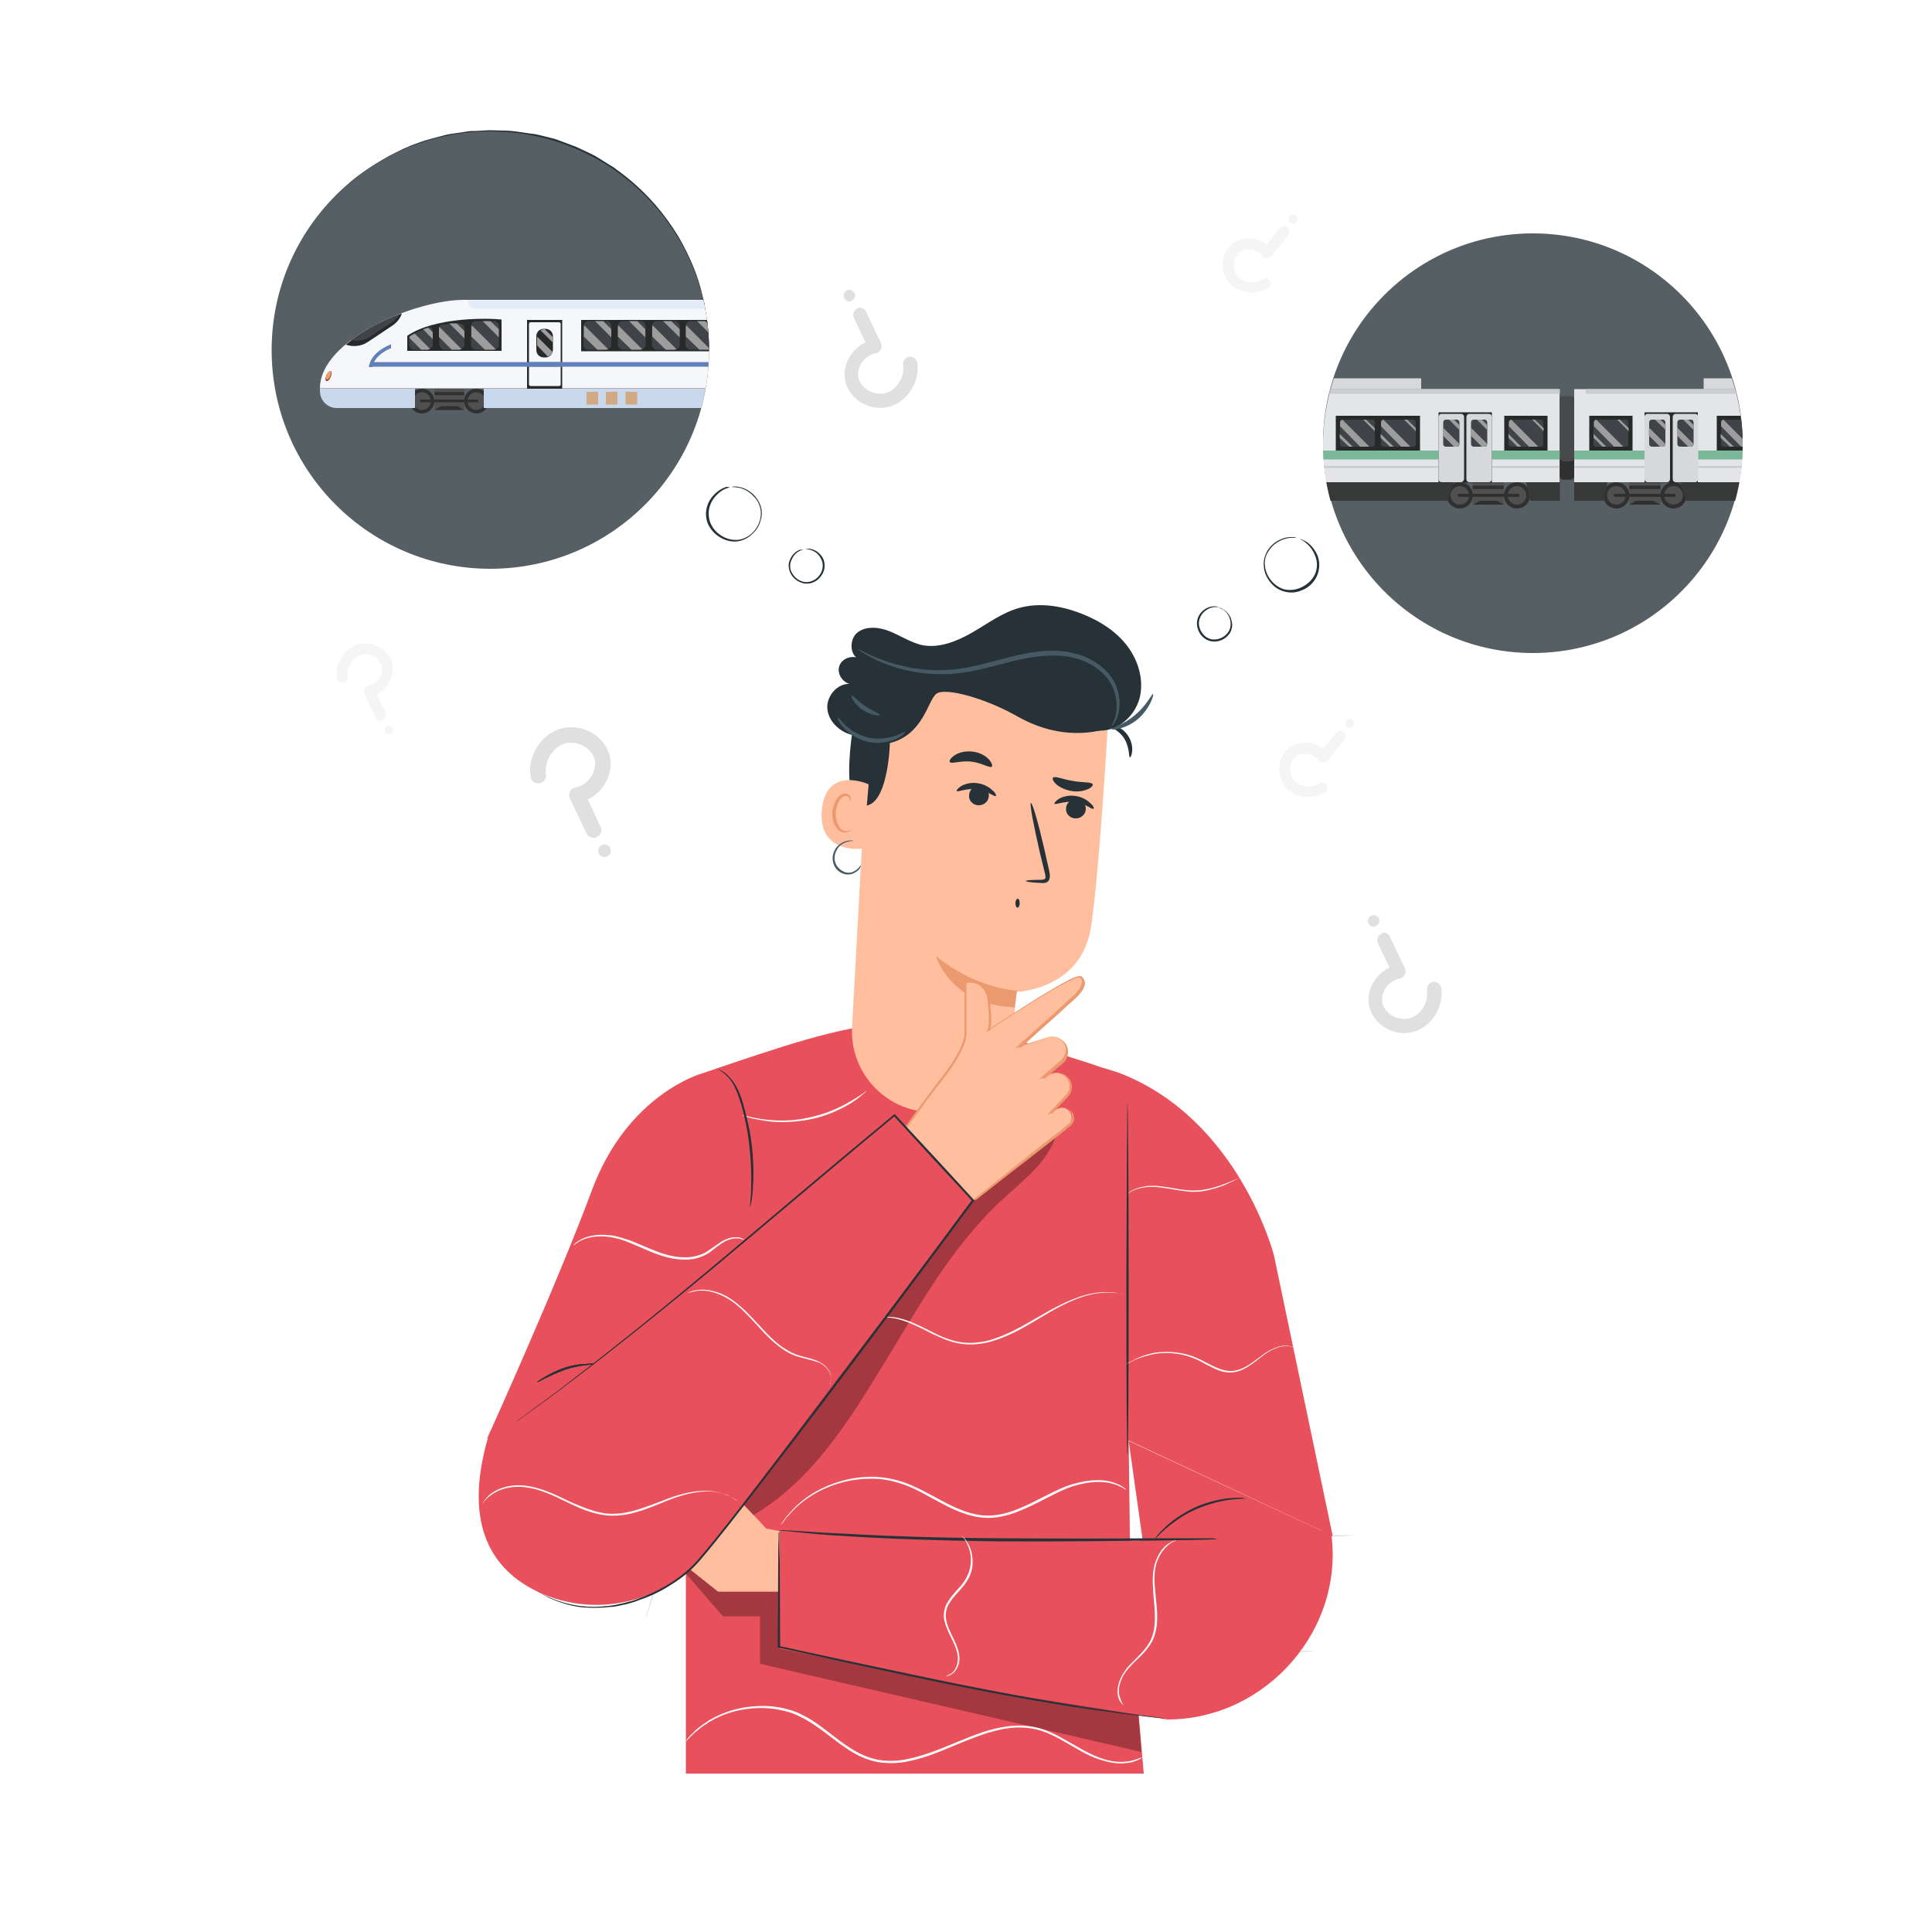 <?xml version="1.0" encoding="utf-8"?>
<!-- Generator: Adobe Illustrator 22.0.1, SVG Export Plug-In . SVG Version: 6.00 Build 0)  -->
<svg version="1.1" xmlns="http://www.w3.org/2000/svg" xmlns:xlink="http://www.w3.org/1999/xlink" x="0px" y="0px"
	 viewBox="0 0 500 500" style="enable-background:new 0 0 500 500;" xml:space="preserve">
<style type="text/css">
	.st0{fill:#E0E0E0;}
	.st1{fill:#F5F5F5;}
	.st2{display:none;}
	.st3{display:inline;fill:#F5F5F5;}
	.st4{fill:#E8505B;}
	.st5{fill:#FAFAFA;}
	.st6{opacity:0.3;}
	.st7{fill:#FFBE9D;}
	.st8{fill:#263238;}
	.st9{fill:#EB996E;}
	.st10{fill:#455A64;}
	.st11{fill:#F5F7FB;}
	.st12{fill:#282A2A;}
	.st13{fill:#404348;}
	.st14{fill:#9D9D9D;}
	.st15{fill:#303031;}
	.st16{fill:#505050;}
	.st17{fill:#CAD8ED;}
	.st18{fill:#6281B8;}
	.st19{fill:#E4ECFA;}
	.st20{fill:#D1A982;}
	.st21{fill:#505356;}
	.st22{fill:#565F64;}
	.st23{clip-path:url(#SVGID_2_);}
	.st24{fill:#9F2A37;}
	.st25{fill:#E4A366;}
	.st26{clip-path:url(#SVGID_4_);}
	.st27{fill:#E3E5E8;}
	.st28{fill:#CACDCF;}
	.st29{fill:#373838;}
	.st30{fill:#D6D8DB;}
	.st31{fill:#7AB898;}
	.st32{fill:#47494A;}
</style>
<g id="Background_Complete">
	<g>
		<g>
			<g>
				<g>
					<g>
						<g>
							<path class="st0" d="M167,419.2c0,0,0.1-0.3,0.3-0.8c0.2-0.6,0.5-1.4,0.8-2.4c0.7-2.1,1.7-5.1,2.8-8.8
								c2.3-7.4,5.1-17.8,8-29.3c2.9-11.5,5.7-21.9,7.8-29.4c1-3.6,1.9-6.6,2.5-8.9c0.3-1,0.5-1.8,0.7-2.4c0.1-0.6,0.2-0.8,0.2-0.9
								c0,0-0.1,0.3-0.3,0.8c-0.2,0.6-0.5,1.4-0.8,2.4c-0.7,2.1-1.7,5.1-2.8,8.8c-2.3,7.4-5.1,17.8-8,29.3
								c-2.9,11.5-5.7,21.9-7.8,29.4c-1,3.6-1.9,6.6-2.5,8.9c-0.3,1-0.5,1.8-0.7,2.4C167.1,418.9,167,419.2,167,419.2z"/>
						</g>
					</g>
				</g>
			</g>
		</g>
	</g>
	<g>
		<g>
			<g>
				<path class="st0" d="M153.6,216.8c-0.7,0-1.5-0.4-1.8-1.1l-4.3-9c-0.3-0.6-0.3-1.2,0-1.8c0.3-0.6,0.8-1,1.4-1.1
					c1.6-0.3,3.1-1.3,4.1-2.8c0.9-1.4,1.2-3,0.9-4.4c-0.3-1.4-1.4-2.7-2.8-3.5c-1.5-0.9-3.4-1.1-4.9-0.7c-3.1,0.9-5.4,4.6-4.9,8
					c0.2,1.1-0.6,2.1-1.7,2.3c-1.1,0.2-2.1-0.6-2.3-1.7c-0.8-5.4,2.7-10.9,7.7-12.4c2.6-0.8,5.5-0.4,8.1,1c2.4,1.4,4.1,3.6,4.7,6
					c0.6,2.5,0.1,5.2-1.4,7.5c-1.1,1.7-2.6,3-4.3,3.8l3.3,7c0.5,1,0.1,2.2-0.9,2.7C154.2,216.8,153.9,216.8,153.6,216.8z"/>
			</g>
		</g>
		<g>
			<g>
				<path class="st0" d="M157.9,219.4c0.4,0.8,0.1,1.8-0.7,2.2c-0.8,0.4-1.8,0.1-2.2-0.7c-0.4-0.8-0.1-1.8,0.7-2.2
					C156.5,218.3,157.5,218.6,157.9,219.4z"/>
			</g>
		</g>
	</g>
	<g>
		<g>
			<g>
				<path class="st1" d="M98.6,186.6c-0.5,0-1-0.3-1.3-0.8l-3-6.3c-0.2-0.4-0.2-0.9,0-1.3c0.2-0.4,0.6-0.7,1-0.7
					c1.1-0.2,2.2-0.9,2.9-2c0.6-1,0.8-2.1,0.6-3.1c-0.2-1-1-1.9-2-2.4c-1.1-0.6-2.4-0.8-3.4-0.5c-2.2,0.7-3.8,3.2-3.4,5.6
					c0.1,0.8-0.4,1.5-1.2,1.6c-0.8,0.1-1.5-0.4-1.6-1.2c-0.5-3.7,1.9-7.6,5.4-8.7c1.8-0.5,3.9-0.3,5.6,0.7c1.7,1,2.9,2.5,3.3,4.2
					c0.4,1.7,0.1,3.7-1,5.3c-0.8,1.2-1.8,2.1-3,2.6l2.3,4.9c0.3,0.7,0,1.5-0.7,1.9C99,186.5,98.8,186.6,98.6,186.6z"/>
			</g>
		</g>
		<g>
			<g>
				<path class="st1" d="M101.6,188.4c0.3,0.6,0.1,1.3-0.5,1.5c-0.6,0.3-1.3,0.1-1.5-0.5s-0.1-1.3,0.5-1.5
					C100.6,187.6,101.3,187.8,101.6,188.4z"/>
			</g>
		</g>
	</g>
	<g>
		<g>
			<g>
				<path class="st1" d="M348.1,190c0.2,0.5,0.2,1.1-0.2,1.5l-4.4,5.4c-0.3,0.3-0.7,0.5-1.1,0.5c-0.4,0-0.8-0.2-1.1-0.6
					c-0.7-0.9-1.8-1.6-3-1.7c-1.1-0.2-2.2,0.1-3,0.8c-0.8,0.6-1.3,1.7-1.4,2.8c-0.1,1.2,0.3,2.5,1,3.3c1.5,1.7,4.5,2,6.5,0.7
					c0.6-0.4,1.5-0.2,1.9,0.4c0.4,0.7,0.2,1.5-0.4,1.9c-3.2,2.1-7.7,1.5-10.1-1.2c-1.3-1.4-1.9-3.4-1.7-5.4c0.1-1.9,1-3.7,2.4-4.8
					c1.4-1.1,3.3-1.6,5.2-1.4c1.4,0.2,2.7,0.7,3.7,1.6l3.4-4.2c0.5-0.6,1.4-0.7,2-0.2C347.9,189.6,348,189.8,348.1,190z"/>
			</g>
		</g>
		<g>
			<g>
				<path class="st1" d="M348.5,186.5c0.4-0.5,1.1-0.6,1.6-0.2c0.5,0.4,0.6,1.1,0.2,1.6c-0.4,0.5-1.1,0.6-1.6,0.2
					C348.2,187.7,348.1,187,348.5,186.5z"/>
			</g>
		</g>
	</g>
	<g>
		<g>
			<g>
				<path class="st1" d="M333.5,59.5c0.2,0.5,0.2,1.1-0.2,1.5l-4.4,5.4c-0.3,0.3-0.7,0.5-1.1,0.5c-0.4,0-0.8-0.2-1.1-0.6
					c-0.7-0.9-1.8-1.6-3-1.7c-1.1-0.2-2.2,0.1-3,0.8c-0.8,0.6-1.3,1.7-1.4,2.8c-0.1,1.2,0.3,2.5,1,3.3c1.5,1.7,4.5,2,6.5,0.7
					c0.6-0.4,1.5-0.2,1.9,0.4c0.4,0.7,0.2,1.5-0.4,1.9c-3.2,2.1-7.7,1.5-10.1-1.2c-1.3-1.4-1.9-3.4-1.7-5.4c0.1-1.9,1-3.7,2.4-4.8
					c1.4-1.1,3.3-1.6,5.2-1.4c1.4,0.2,2.7,0.7,3.7,1.6l3.4-4.2c0.5-0.6,1.4-0.7,2-0.2C333.3,59.2,333.4,59.3,333.5,59.5z"/>
			</g>
		</g>
		<g>
			<g>
				<path class="st1" d="M333.8,56c0.4-0.5,1.1-0.6,1.6-0.2c0.5,0.4,0.6,1.1,0.2,1.6c-0.4,0.5-1.1,0.6-1.6,0.2
					C333.5,57.3,333.4,56.5,333.8,56z"/>
			</g>
		</g>
	</g>
	<g>
		<g>
			<g>
				<path class="st0" d="M222.5,79.6c0.7,0,1.3,0.4,1.6,1l3.9,8.2c0.2,0.5,0.2,1.1,0,1.6c-0.3,0.5-0.7,0.9-1.3,1
					c-1.5,0.3-2.8,1.2-3.7,2.5c-0.8,1.2-1.1,2.7-0.8,4c0.3,1.3,1.2,2.4,2.6,3.2c1.4,0.8,3.1,1,4.5,0.6c2.8-0.8,4.9-4.2,4.4-7.3
					c-0.1-1,0.6-1.9,1.6-2.1c1-0.1,1.9,0.6,2.1,1.6c0.7,4.9-2.5,9.9-7,11.3c-2.4,0.7-5,0.4-7.3-0.9c-2.2-1.2-3.7-3.2-4.3-5.5
					c-0.6-2.3-0.1-4.7,1.3-6.8c1-1.5,2.4-2.7,3.9-3.4l-3-6.3c-0.4-0.9-0.1-2,0.9-2.4C221.9,79.6,222.2,79.6,222.5,79.6z"/>
			</g>
		</g>
		<g>
			<g>
				<path class="st0" d="M218.5,77.2c-0.4-0.7-0.1-1.6,0.6-2c0.7-0.4,1.6-0.1,2,0.6c0.4,0.7,0.1,1.6-0.6,2
					C219.8,78.3,218.9,78,218.5,77.2z"/>
			</g>
		</g>
	</g>
	<g>
		<g>
			<g>
				<path class="st0" d="M358.1,241.4c0.7,0,1.3,0.4,1.6,1l3.9,8.2c0.2,0.5,0.2,1.1,0,1.6c-0.3,0.5-0.7,0.9-1.3,1
					c-1.5,0.3-2.8,1.2-3.7,2.5c-0.8,1.2-1.1,2.7-0.8,4c0.3,1.3,1.2,2.4,2.6,3.2c1.4,0.8,3.1,1,4.5,0.6c2.8-0.8,4.9-4.2,4.4-7.3
					c-0.1-1,0.6-1.9,1.6-2.1c1-0.1,1.9,0.6,2.1,1.6c0.7,4.9-2.5,9.9-7,11.3c-2.4,0.7-5,0.4-7.3-0.9c-2.2-1.2-3.7-3.2-4.3-5.5
					c-0.6-2.3-0.1-4.7,1.3-6.8c1-1.5,2.4-2.7,3.9-3.4l-3-6.3c-0.4-0.9-0.1-2,0.9-2.4C357.6,241.4,357.8,241.4,358.1,241.4z"/>
			</g>
		</g>
		<g>
			<g>
				<path class="st0" d="M354.2,239c-0.4-0.7-0.1-1.6,0.6-2s1.6-0.1,2,0.6c0.4,0.7,0.1,1.6-0.6,2C355.5,240.1,354.6,239.8,354.2,239
					z"/>
			</g>
		</g>
	</g>
	<g>
		<g>
			<g>
				<g>
					<path class="st0" d="M324,396.5c0,0,0.4,0,1.1,0c0.8,0.1,1.7,0.1,2.9,0.2c2.4,0.2,5.8,0.4,9.5,0.5c3.7,0.1,7.1,0.1,9.5,0.1
						c1.2,0,2.1,0,2.9,0c0.7,0,1.1,0,1.1,0c0,0-0.4,0.1-1.1,0.1c-0.7,0.1-1.7,0.1-2.9,0.2c-2.4,0.1-5.8,0.2-9.6,0
						c-3.7-0.1-7.1-0.4-9.5-0.7c-1.2-0.1-2.2-0.3-2.9-0.4C324.4,396.6,324,396.6,324,396.5z"/>
				</g>
			</g>
		</g>
		<g>
			<g>
				<g>
					<path class="st0" d="M313.4,373.8c0,0,0.2,0.3,0.5,0.8c0.3,0.6,0.7,1.4,1.2,2.4c1,2,2.4,4.8,3.9,7.9c1.5,3.1,2.8,5.9,3.8,8
						c0.4,1,0.8,1.8,1.1,2.4c0.3,0.6,0.4,0.9,0.3,0.9c0,0-0.2-0.3-0.5-0.8c-0.3-0.6-0.7-1.4-1.2-2.4c-1-2-2.4-4.8-3.9-7.9
						c-1.5-3.1-2.8-5.9-3.8-8c-0.4-1-0.8-1.8-1.1-2.4C313.5,374.2,313.4,373.9,313.4,373.8z"/>
				</g>
			</g>
		</g>
		<g>
			<g>
				<g>
					<path class="st0" d="M291.7,399.1c0,0,0.3,0.4,0.6,1.1c0.4,0.8,0.9,1.8,1.6,3c1.3,2.6,3.1,6.2,5.1,10.1c2,4,3.7,7.6,5,10.2
						c0.6,1.3,1.1,2.3,1.5,3.1c0.3,0.7,0.5,1.2,0.5,1.2c0,0-0.3-0.4-0.6-1.1c-0.4-0.8-0.9-1.8-1.6-3c-1.3-2.6-3.1-6.2-5.1-10.1
						c-2-4-3.7-7.6-5-10.2c-0.6-1.3-1.1-2.3-1.5-3.1C291.8,399.5,291.6,399.1,291.7,399.1z"/>
				</g>
			</g>
		</g>
		<g>
			<g>
				<g>
					<path class="st0" d="M305.7,427c0,0,0.5,0,1.4,0c0.9,0,2.2,0.1,3.7,0.1c3.1,0.1,7.4,0.3,12.1,0.3c4.7,0,9,0,12.1-0.1
						c1.5,0,2.7-0.1,3.7-0.1c0.9,0,1.3,0,1.4,0c0,0-0.5,0.1-1.3,0.2c-0.9,0.1-2.1,0.2-3.7,0.2c-3.1,0.2-7.4,0.3-12.1,0.3
						c-4.7,0-9-0.2-12.1-0.4c-1.5-0.1-2.8-0.2-3.7-0.3C306.2,427,305.7,427,305.7,427z"/>
				</g>
			</g>
		</g>
	</g>
</g>
<g id="Background_Simple" class="st2">
	<path class="st3" d="M420.2,342.6c-32.9,50.7-95.8,81-155.7,81.5c-59.9,0.5-115.7-26.2-155.4-66.4C80.9,328.9,59.8,292.2,57,251.4
		c-2.8-40.8,2.7-85.6,38.6-110.8c13.5-9.5,42.6-16.3,58.4-14.3c25.3,3.1,40.6,26,52.8,46.9c12.2,20.9,27.5,43.8,52.8,47
		c19.4,2.5,38.9-7.7,58.5-12.3c33.3-7.8,69,1.4,91.6,23.8c6.2,6.1,11.4,13.2,15.4,20.9c13.6,25.9,12.8,57.1-1.1,82.8L420.2,342.6z"
		/>
</g>
<g id="Floor">
</g>
<g id="Character">
	<g>
		<g>
			<g>
				<g>
					<g>
						<g>
							<g>
								<path class="st4" d="M344.9,397.5l-15.2-72.6c0,0-8.9-35-39.7-47.1l-2.1-0.7c0,0-2.9-0.9-3-0.9c-1.2-0.5-6.3-2.1-7.6-2.5
									c-41.4-14.4-52.4-10.6-95.6,4.1c0,0-19.2,5.2-28.5,30.2c-9.3,25-27.1,64.2-27.1,64.2l43.1,15.2l8.3-12.3v45.3v38.6h51.1
									h67.4l-3.3-38.6l-0.6-47.6"/>
							</g>
						</g>
					</g>
				</g>
				<g>
					<g>
						<path class="st5" d="M224.3,282.3c0,0-0.3,0.4-1,0.9c-0.3,0.3-0.7,0.6-1.2,1c-0.5,0.4-1.1,0.8-1.7,1.2c-1.3,0.8-3,1.7-4.9,2.5
							c-1.9,0.8-4.1,1.5-6.4,1.9c-2.3,0.4-4.6,0.6-6.7,0.6c-2.1,0-3.9-0.2-5.4-0.5c-0.8-0.1-1.4-0.3-2.1-0.4
							c-0.6-0.1-1.1-0.3-1.5-0.4c-0.8-0.3-1.3-0.4-1.3-0.5c0-0.1,1.8,0.5,4.9,1c1.5,0.2,3.4,0.4,5.4,0.4c2,0,4.3-0.2,6.6-0.7
							c2.3-0.5,4.4-1.1,6.3-1.9c1.9-0.8,3.5-1.6,4.8-2.4C222.8,283.5,224.2,282.3,224.3,282.3z"/>
					</g>
				</g>
				<g class="st6">
					<polygon points="177.4,407.1 187.1,418.3 196.7,418.3 196.7,430.6 295.4,453.4 294.6,443.9 201.7,412 186.2,412 178.7,406 
											"/>
				</g>
				<g>
					<path class="st7" d="M206.5,397.1l-8.2-1.5c0,0-19.5-21.4-23.2-21.7c-3-0.3-19.6-0.1-25.4,0c-1.1,0-2,0.9-2,2l0,0
						c0,1.1,0.9,2,1.9,2l19.6,0.8l0.1,1.6l-19.7,0.3c-2,0.2-3.3,3.3,3.1,3.9l16.4,0.6v1l-16.7,2.3c-0.8,0.1-3.1,0.5-3.1,1.4
						c0,0-1,2.1,3.7,2.7c1.6,0.2,16.1-0.3,16.1-0.3l-0.6,1.3l-15,3.2c-1.1,0.2-1.8,1.3-1.7,2.4l0,0c0.2,1.1,1.2,1.9,2.3,1.8l16-1.5
						l15.7,12.5h21L206.5,397.1z"/>
				</g>
				<g>
					<polyline class="st4" points="344.9,397.5 296.9,407 292.1,372.9 					"/>
				</g>
				<g>
					<g>
						<path class="st4" d="M290.6,398.9l-88.8-2.9l0,30.7l58.9,11.7l41.4,6.6c25.7,0,46.3-23.6,42.3-49l-0.1,0L290.6,398.9z"/>
					</g>
					<g>
						<g>
							<path class="st8" d="M315,398.3c0,0-0.4,0.1-1.2,0.1c-0.8,0-1.9,0.1-3.3,0.1c-2.9,0.1-7.1,0.1-12.1,0.2
								c-10.3,0.1-24.4,0.3-40.1,0.2c-15.7-0.2-29.8-0.7-40.1-1.4c-5.1-0.3-9.3-0.7-12.1-1c-1.4-0.1-2.5-0.3-3.3-0.3
								c-0.8-0.1-1.1-0.1-1.1-0.2c0,0,0.4,0,1.2,0c0.8,0.1,1.9,0.1,3.3,0.2c2.9,0.2,7,0.5,12.1,0.7c10.2,0.6,24.4,1.1,40,1.2
								c15.6,0.1,29.8,0.1,40.1,0c5.1,0,9.2,0,12.1,0c1.4,0,2.5,0,3.3,0C314.6,398.2,315,398.3,315,398.3z"/>
						</g>
					</g>
				</g>
				<g>
					<g>
						<path class="st8" d="M201.7,396.3c0,0,0,0.2,0,0.5c0,0.4,0,0.9,0,1.6c0,1.4,0,3.5,0.1,6.1c0,5.3,0.1,12.7,0.1,21.7l-0.2-0.2
							c10,2.2,22.1,4.8,35,7.5c17.7,3.8,33.9,6.7,45.6,8.5c5.9,0.9,10.6,1.6,13.9,2c1.6,0.2,2.9,0.4,3.8,0.5c0.4,0.1,0.7,0.1,1,0.1
							c0.2,0,0.3,0.1,0.3,0.1c0,0-0.1,0-0.3,0c-0.3,0-0.6-0.1-1-0.1c-0.9-0.1-2.2-0.2-3.8-0.4c-3.3-0.4-8.1-1-14-1.8
							c-11.8-1.7-27.9-4.6-45.7-8.4c-12.9-2.7-25-5.4-35-7.6l-0.2,0l0-0.2c0-9,0.1-16.4,0.1-21.7c0-2.6,0-4.6,0.1-6.1
							c0-0.7,0-1.2,0-1.6C201.7,396.4,201.7,396.3,201.7,396.3z"/>
					</g>
				</g>
				<g>
					<g>
						<path class="st8" d="M194.1,312.3c0,0,0-0.5,0.1-1.5c0.1-1,0.2-2.4,0.2-4.1c0.1-3.4-0.1-8.2-0.9-13.4
							c-0.9-5.1-2.1-9.8-3.8-12.8c-0.9-1.5-1.9-2.4-2.7-3c-0.8-0.6-1.3-0.8-1.3-0.8c0,0,0.1,0,0.4,0.1c0.2,0.1,0.6,0.3,1,0.5
							c0.8,0.5,1.9,1.5,2.9,3c1,1.5,1.8,3.4,2.4,5.6c0.6,2.2,1.2,4.7,1.7,7.3c0.9,5.2,1,10,0.8,13.5c-0.1,1.7-0.2,3.1-0.4,4.1
							C194.3,311.8,194.2,312.3,194.1,312.3z"/>
					</g>
				</g>
				<g>
					<g>
						<path class="st8" d="M291.8,285.3c0.1,0,0.3,20.4,0.3,45.6c0,25.2-0.1,45.6-0.3,45.6s-0.3-20.4-0.3-45.6
							C291.6,305.7,291.7,285.3,291.8,285.3z"/>
					</g>
				</g>
				<g>
					<g>
						<path class="st8" d="M322.5,387.8c0,0.1-1.5,0-3.9,0.3c-1.2,0.1-2.6,0.4-4.2,0.8c-1.5,0.4-3.2,1-4.9,1.7
							c-1.7,0.8-3.2,1.6-4.5,2.5c-1.3,0.9-2.5,1.8-3.4,2.6c-1.8,1.6-2.8,2.8-2.8,2.7c0,0,0.2-0.3,0.6-0.9c0.4-0.5,1.1-1.3,2-2.1
							c0.9-0.9,2-1.8,3.3-2.7c1.3-0.9,2.9-1.8,4.6-2.6c1.7-0.8,3.4-1.3,5-1.7c1.6-0.4,3-0.6,4.2-0.7c1.2-0.1,2.2-0.1,2.9-0.1
							C322.1,387.8,322.5,387.8,322.5,387.8z"/>
					</g>
				</g>
				<g class="st6">
					<g>
						<path d="M195,392.1c15-8.9,24.3-23.7,33.4-38.6c9.1-14.9,17.6-30.4,30.3-42.4c5.8-5.5,12.6-10.1,14.8-17.9l-22.8,18.1
							l-63.4,72.9L195,392.1z"/>
					</g>
				</g>
				<g>
					<g>
						<path class="st8" d="M153.9,353c0,0.2-3.6,0.1-7.7,1.5c-2,0.7-3.8,1.6-5.1,2.2c-1.3,0.7-2,1.1-2.1,1c0-0.1,0.7-0.6,1.9-1.3
							c1.2-0.7,3-1.7,5.1-2.4c2.1-0.7,4.1-1,5.5-1C153,352.8,153.9,352.9,153.9,353z"/>
					</g>
				</g>
				<g>
					<g>
						<path class="st8" d="M153.9,353c0,0.2-3.6,0.1-7.7,1.5c-2,0.7-3.8,1.6-5.1,2.2c-1.3,0.7-2,1.1-2.1,1c0-0.1,0.7-0.6,1.9-1.3
							c1.2-0.7,3-1.7,5.1-2.4c2.1-0.7,4.1-1,5.5-1C153,352.8,153.9,352.9,153.9,353z"/>
					</g>
				</g>
				<g>
					<g>
						<path class="st5" d="M291.5,385.6c0,0.1-1.1-0.9-3.5-1.6c-2.3-0.7-6-0.7-10.2,0.6c-4.2,1.3-8.6,4.3-14.1,6.5
							c-2.7,1.1-5.8,1.9-9,1.7c-3.2-0.2-6.4-1.4-9.4-2.9c-3-1.5-5.9-3.2-8.7-4.6c-2.9-1.3-5.8-2.2-8.7-2.5c-5.8-0.5-11,0.8-15,2.7
							c-4,1.9-6.7,4.3-8.3,6.1c-0.4,0.5-0.8,0.9-1.1,1.2c-0.3,0.4-0.5,0.7-0.7,1c-0.2,0.2-0.3,0.4-0.5,0.6c-0.1,0.1-0.2,0.2-0.2,0.2
							c0,0,0-0.1,0.1-0.2c0.1-0.2,0.2-0.4,0.4-0.6c0.2-0.3,0.4-0.6,0.7-1c0.3-0.4,0.7-0.8,1.1-1.3c1.6-1.8,4.3-4.4,8.3-6.3
							c2-1,4.3-1.8,6.9-2.4c2.6-0.5,5.4-0.8,8.3-0.5c2.9,0.3,6,1.1,8.9,2.5c2.9,1.3,5.7,3,8.7,4.5c3,1.5,6.1,2.7,9.2,2.9
							c3.1,0.2,6.1-0.6,8.8-1.7c5.4-2.2,9.8-5.2,14.1-6.4c4.3-1.3,8-1.3,10.4-0.5c1.2,0.4,2,0.8,2.6,1.2c0.2,0.2,0.4,0.3,0.6,0.4
							C291.4,385.6,291.5,385.6,291.5,385.6z"/>
					</g>
				</g>
				<g>
					<g>
						<path class="st5" d="M334.9,348.7c0,0.1-0.6-0.3-1.8-0.3c-1.2-0.1-2.9,0.3-4.7,1.4c-1.8,1-3.6,2.9-6.1,4.3
							c-1.3,0.7-2.8,1.2-4.4,1.1c-1.6-0.1-3.1-0.7-4.6-1.5c-1.5-0.7-2.8-1.6-4.2-2.1c-1.4-0.6-2.8-1-4.2-1.2c-1.4-0.2-2.7-0.3-4-0.2
							c-1.2,0-2.4,0.2-3.4,0.5c-2.1,0.5-3.7,1.1-4.7,1.7c-1.1,0.5-1.6,0.9-1.6,0.9c0,0,0.1-0.1,0.4-0.3c0.3-0.2,0.6-0.5,1.2-0.7
							c1-0.6,2.6-1.4,4.7-1.9c1-0.3,2.2-0.5,3.5-0.5c1.3-0.1,2.6,0,4.1,0.2c1.4,0.2,2.9,0.6,4.3,1.2c1.5,0.6,2.8,1.4,4.3,2.1
							c1.4,0.7,2.9,1.3,4.4,1.4c1.5,0.1,2.9-0.4,4.1-1c2.4-1.3,4.3-3.2,6.2-4.2c1.9-1.1,3.7-1.5,4.9-1.3c0.6,0.1,1.1,0.2,1.4,0.3
							C334.8,348.6,334.9,348.6,334.9,348.7z"/>
					</g>
				</g>
				<g>
					<g>
						<path class="st5" d="M290.9,335c0,0-0.2,0-0.7-0.1c-0.2,0-0.5-0.1-0.8-0.2c-0.3,0-0.7-0.1-1.1-0.1c-1.7-0.2-4.2-0.1-7.1,0.7
							c-2.9,0.8-6.3,2.4-9.7,4.4c-3.5,2-7.2,4.5-11.6,6.3c-2.2,0.9-4.4,1.6-6.6,1.8c-2.2,0.3-4.4,0.1-6.4-0.4
							c-2-0.5-3.8-1.4-5.4-2.1c-1.6-0.8-3.1-1.6-4.5-2.2c-2.7-1.3-5.2-2-6.9-2.1c-0.8,0-1.5,0-2,0.1c-0.4,0-0.7,0.1-0.7,0
							c0,0,0.2-0.1,0.7-0.1c0.4-0.1,1.1-0.1,2-0.2c1.7,0,4.2,0.6,7,1.9c1.4,0.6,2.9,1.4,4.5,2.2c1.6,0.8,3.4,1.6,5.3,2.1
							c1.9,0.5,4.1,0.7,6.2,0.4c2.2-0.2,4.3-0.9,6.5-1.8c4.3-1.8,8-4.2,11.6-6.2c3.5-2,6.9-3.5,9.9-4.3c3-0.8,5.5-0.8,7.2-0.6
							c0.4,0.1,0.8,0.1,1.1,0.2c0.3,0.1,0.6,0.2,0.8,0.2C290.7,334.9,290.9,335,290.9,335z"/>
					</g>
				</g>
				<g>
					<g>
						<path class="st5" d="M321.9,304.2c0,0-0.4,0.3-1.1,0.6c-0.7,0.4-1.7,0.9-3,1.5c-1.3,0.6-2.9,1.2-4.7,1.6
							c-1.8,0.5-4,0.7-6.1,0.4c-2.2-0.2-4.2-0.7-6-0.9c-1.8-0.3-3.5-0.3-4.9-0.1c-2.8,0.4-4.2,1.7-4.2,1.6c0,0,0.1-0.1,0.2-0.2
							c0.2-0.1,0.4-0.3,0.7-0.5c0.7-0.4,1.8-0.9,3.2-1.1c1.4-0.3,3.2-0.3,5,0c1.9,0.2,3.9,0.7,6,0.9c4.3,0.5,8.1-0.9,10.7-1.9
							c1.3-0.5,2.4-1,3.1-1.3C321.5,304.3,321.9,304.2,321.9,304.2z"/>
					</g>
				</g>
				<g>
					<g>
						<path class="st5" d="M192.6,320.9c0,0.1-0.6-0.4-1.8-0.4c-1.2-0.1-2.9,0.4-4.6,1.7c-0.9,0.6-1.8,1.4-2.8,2.1
							c-1.1,0.7-2.4,1.2-3.8,1.5c-2.9,0.5-6.1,0-9.2-1.1c-3.1-1.1-5.9-2.5-8.5-3.5c-1.3-0.5-2.6-0.8-3.8-1c-1.2-0.2-2.4-0.3-3.4-0.2
							c-2.1,0.1-3.8,0.7-4.8,1.3c-1,0.6-1.5,1.1-1.5,1c0,0,0.1-0.1,0.3-0.4c0.2-0.2,0.6-0.5,1.1-0.8c1-0.7,2.7-1.3,4.9-1.5
							c1.1-0.1,2.3,0,3.5,0.1c1.3,0.2,2.6,0.6,3.9,1c2.7,0.9,5.5,2.3,8.5,3.4c3,1.1,6.2,1.6,8.9,1.1c1.4-0.3,2.6-0.7,3.6-1.4
							c1-0.7,2-1.4,2.9-2c1.8-1.3,3.6-1.7,4.8-1.6c0.6,0,1.1,0.2,1.4,0.4C192.5,320.7,192.6,320.8,192.6,320.9z"/>
					</g>
				</g>
				<g>
					<g>
						<path class="st5" d="M248.9,397.4c0,0,0.1,0.1,0.3,0.3c0.2,0.2,0.5,0.5,0.8,0.9c0.6,0.9,1.4,2.3,1.6,4.1
							c0.3,1.9,0.1,4.3-1.3,6.4c-1.3,2.2-3.6,3.9-4.9,6.3c-0.6,1.2-0.8,2.6-0.5,3.9c0.2,1.3,0.8,2.5,1.3,3.6
							c1.1,2.2,2.1,4.3,2.1,6.3c0,2-1,3.4-1.9,4c-0.4,0.3-0.8,0.5-1.1,0.5c-0.3,0.1-0.4,0.1-0.4,0c0-0.1,0.6-0.1,1.4-0.7
							c0.8-0.6,1.6-2,1.6-3.8c0-1.8-1-3.9-2.1-6.1c-0.5-1.1-1.1-2.3-1.4-3.7c-0.3-1.4-0.1-2.9,0.5-4.2c0.7-1.3,1.6-2.4,2.5-3.4
							c0.9-1,1.8-1.9,2.4-3c1.3-2,1.6-4.3,1.4-6.1c-0.2-1.8-0.9-3.2-1.4-4.1C249.3,397.9,248.9,397.5,248.9,397.4z"/>
					</g>
				</g>
				<g>
					<g>
						<path class="st5" d="M290.8,441.3c0,0-0.1-0.1-0.4-0.3c-0.2-0.2-0.5-0.6-0.8-1.2c-0.5-1.1-0.6-3.1,0.3-5.2
							c0.4-1,1.1-2.1,1.9-3.1c0.9-1,1.9-1.9,2.9-3c1-1,2-2.1,2.8-3.5c0.7-1.3,1.2-2.9,1.3-4.6c0.3-3.3-0.3-6.5-0.4-9.4
							c-0.2-2.9,0-5.6,1-7.7c0.9-2.1,2.2-3.4,3.3-4c0.5-0.3,1-0.5,1.3-0.6c0.3-0.1,0.5-0.1,0.5-0.1c0,0.1-0.7,0.2-1.7,0.9
							c-1,0.7-2.2,2-3.1,4c-0.9,2-1.1,4.6-0.8,7.5c0.2,2.9,0.8,6,0.5,9.4c-0.2,1.7-0.6,3.3-1.4,4.7c-0.8,1.4-1.9,2.6-2.9,3.6
							c-2.1,2-4,3.8-4.8,5.8c-0.9,2-0.9,3.8-0.4,4.9C290.3,440.9,290.9,441.3,290.8,441.3z"/>
					</g>
				</g>
				<g>
					<g>
						<path class="st5" d="M296,454.6c0,0-0.3,0.3-1.1,0.7c-0.8,0.4-2,0.9-3.6,1c-1.6,0.2-3.7,0-5.9-0.7c-2.3-0.6-4.7-1.8-7.2-3.3
							c-2.5-1.4-5.3-3.2-8.5-4.3c-3.2-1.1-7-1.2-10.7-0.4c-3.8,0.8-7.5,2.3-11.4,3.9c-3.9,1.6-7.9,3.4-12.4,4.3
							c-2.2,0.5-4.5,0.6-6.7,0.4c-2.2-0.2-4.3-0.9-6.2-1.8c-3.8-1.9-6.9-4.7-10-6.9c-1.6-1.1-3.1-2.2-4.8-3
							c-0.4-0.2-0.8-0.4-1.2-0.6c-0.4-0.2-0.8-0.3-1.2-0.5c-0.8-0.3-1.7-0.5-2.5-0.7c-3.3-0.8-6.6-0.8-9.4-0.4
							c-2.9,0.4-5.4,1.2-7.5,2.2c-0.5,0.2-1,0.5-1.5,0.8c-0.5,0.2-0.9,0.5-1.3,0.8c-0.4,0.3-0.8,0.5-1.2,0.8c-0.4,0.3-0.7,0.5-1,0.8
							c-0.7,0.5-1.2,1-1.6,1.4c-0.5,0.4-0.8,0.8-1.1,1.1c-0.3,0.3-0.5,0.5-0.7,0.7c-0.2,0.2-0.2,0.2-0.2,0.2c0,0,0.1-0.1,0.2-0.3
							c0.2-0.2,0.4-0.4,0.6-0.8c0.3-0.3,0.6-0.8,1.1-1.2c0.5-0.4,0.9-1,1.6-1.5c0.3-0.3,0.7-0.5,1-0.8c0.4-0.3,0.8-0.5,1.2-0.8
							c0.4-0.3,0.8-0.6,1.3-0.8c0.5-0.3,1-0.6,1.5-0.8c2.1-1,4.7-1.9,7.6-2.3c2.9-0.4,6.2-0.5,9.6,0.3c0.8,0.2,1.7,0.4,2.5,0.7
							c0.4,0.2,0.9,0.3,1.3,0.5c0.4,0.2,0.8,0.4,1.2,0.6c1.7,0.8,3.3,1.9,4.8,3c3.1,2.3,6.2,5,9.9,6.9c1.9,0.9,3.9,1.6,6,1.8
							c2.1,0.2,4.3,0.1,6.5-0.4c4.3-0.9,8.4-2.6,12.3-4.2c3.9-1.6,7.7-3.2,11.5-3.9c3.8-0.8,7.7-0.7,11,0.4c3.3,1.1,6,2.9,8.6,4.3
							c2.5,1.5,4.9,2.7,7.1,3.4c2.2,0.7,4.2,0.9,5.8,0.7c1.6-0.1,2.8-0.6,3.6-0.9C295.6,454.9,296,454.6,296,454.6z"/>
					</g>
				</g>
			</g>
			<g>
				<g>
					<g>
						<g>
							<path class="st7" d="M240.3,287.8L240.3,287.8c11.2,0.6,20.8-7.8,21.7-18.9c0.6-6.6,1-12.2,1-12.2s17-0.4,19.4-17.1
								c2.4-16.7,4.5-55.4,4.5-55.4l0,0c-18.3-10.8-40.9-10.9-59.3-0.2l-2.7,1.6l-4.4,80.4C220,277.4,228.8,287.2,240.3,287.8z"/>
						</g>
					</g>
				</g>
				<g>
					<g>
						<g>
							<g>
								<path class="st8" d="M265.5,228c0-0.2,1.5-0.3,3.8-0.3c0.6,0,1.1-0.1,1.2-0.4c0.2-0.3,0-1-0.2-1.8c-0.4-1.6-0.8-3.2-1.2-4.9
									c-1.6-7-2.7-12.7-2.3-12.8c0.4-0.1,2,5.5,3.6,12.5c0.4,1.7,0.7,3.3,1.1,4.9c0.1,0.7,0.4,1.6,0,2.5c-0.2,0.5-0.8,0.8-1.2,0.8
									c-0.4,0.1-0.8,0-1,0C266.9,228.4,265.5,228.2,265.5,228z"/>
							</g>
						</g>
					</g>
				</g>
				<g>
					<g>
						<g>
							<path class="st9" d="M263.2,256.4c0,0-10.7-0.5-21-9c0,0,3.6,12.7,20.4,13.3L263.2,256.4z"/>
						</g>
					</g>
				</g>
				<g>
					<g>
						<path class="st8" d="M286.8,188.4c0,0-10.5,4.4-23.5-3c-8.5-4.8-18.6-7.5-20.9-5.9c-2.3,1.6-3.3,10.6-12.1,12.8
							c0,0-0.4,17.2-7.2,16.2c-6.8-1-1.1-27.4-1.1-27.4l17.2-7.3l18.5-2.4l17.1,3.4l13.1,4.4L286.8,188.4z"/>
					</g>
				</g>
				<g>
					<g>
						<g>
							<g>
								<path class="st7" d="M224.8,203c-0.3-0.2-11-4.9-12.1,6.6c-1.1,11.5,10.6,10.2,10.7,9.9C223.4,219.2,224.8,203,224.8,203z"
									/>
							</g>
						</g>
					</g>
					<g>
						<g>
							<g>
								<g>
									<path class="st9" d="M220.3,214.8c0,0-0.2,0.1-0.6,0.2c-0.3,0.1-0.9,0.2-1.5-0.1c-1.2-0.6-2-2.6-1.9-4.7
										c0.1-1,0.4-2,0.8-2.8c0.4-0.8,1-1.3,1.7-1.4c0.6-0.1,1,0.3,1.1,0.7c0.1,0.3,0,0.6,0.1,0.6c0,0,0.3-0.2,0.2-0.7
										c0-0.2-0.1-0.5-0.4-0.8c-0.3-0.3-0.6-0.4-1.1-0.4c-0.9,0-1.8,0.7-2.3,1.6c-0.5,0.9-0.9,2-1,3.1c-0.2,2.3,0.8,4.6,2.4,5.2
										c0.8,0.3,1.5,0.1,1.9-0.1C220.2,215.1,220.3,214.9,220.3,214.8z"/>
								</g>
							</g>
						</g>
					</g>
				</g>
				<g>
					<path class="st8" d="M237.9,181.3c-2.3,2.5-4.7,5-7.6,6.8c-2.9,1.8-6.5,2.8-9.8,2.1c-3.3-0.8-6.3-3.7-6.4-7.1
						c-0.1-3.4,3.2-6.8,6.6-6c-2.3,0-4.2-2.5-3.5-4.7c0.7-2.2,3.8-3.1,5.6-1.7c-2.9-0.5-3.2-5.2-0.9-7c2.3-1.8,5.7-1.4,8.4-0.3
						c2.7,1.1,5.3,2.8,8.1,3.5c4.5,1,9.2-0.9,13.2-3.2c4-2.3,7.8-5.2,12.3-6.4c5.5-1.5,11.4-0.4,16.7,1.8c4.4,1.8,8.5,4.5,11.3,8.3
						c2.8,3.8,4.2,8.8,3,13.4c-1.3,4.6-5.5,8.3-10.2,8.3c0,0-10.6,1.1-19.3-5.3c-8.6-6.4-26.8-5.6-26.8-5.6L237.9,181.3z"/>
				</g>
				<g>
					<g>
						<path class="st10" d="M222,168c0,0,0.2,0.2,0.7,0.5c0.4,0.3,1.1,0.7,2.1,1.3c1.8,1,4.6,2.3,8.3,3.3c3.6,1,8.2,1.6,13.2,1.3
							c5-0.3,10.3-1.9,15.8-3.3c5.5-1.3,10.9-2,15.6-0.9c4.7,1.1,8.4,3.9,10,7.1c1.6,3.2,1.5,6.4,0.9,8.3c-0.6,2-1.4,2.8-1.3,2.9
							c0,0,0.2-0.2,0.6-0.6c0.3-0.5,0.8-1.1,1.2-2.1c0.8-2,1.1-5.3-0.5-8.9c-1.7-3.5-5.6-6.6-10.5-7.8c-5-1.3-10.6-0.6-16.2,0.8
							c-5.6,1.4-10.7,3-15.6,3.4c-4.9,0.4-9.3-0.1-12.9-1C225.9,170.5,222.1,167.7,222,168z"/>
					</g>
				</g>
				<g>
					<g>
						<path class="st10" d="M216.8,185.7c-0.1,0.1,0.2,1.2,1.5,2.6c1.2,1.4,3.4,3,6.3,3.7c2.9,0.6,5.5,0,7.2-0.7
							c1.7-0.8,2.5-1.7,2.4-1.8c-0.1-0.2-1.1,0.4-2.7,1c-1.7,0.5-4.1,0.9-6.7,0.4c-2.6-0.6-4.6-1.9-5.9-3.1
							C217.6,186.5,217,185.6,216.8,185.7z"/>
					</g>
				</g>
				<g>
					<g>
						<path class="st10" d="M220.4,180c-0.3,0.1,0.6,2.2,2.8,3.7c2.2,1.5,4.5,1.6,4.5,1.3c0.1-0.3-1.8-0.9-3.8-2.3
							C221.9,181.4,220.7,179.8,220.4,180z"/>
					</g>
				</g>
				<g>
					<g>
						<path class="st8" d="M292.4,196c0.2,0,0.5-0.5,0.6-1.6c0.1-1-0.1-2.5-1-3.9c-0.9-1.4-2.1-2.2-3.1-2.5c-1-0.3-1.6-0.3-1.6-0.1
							c-0.1,0.3,2.3,1,3.7,3.3C292.4,193.6,292.1,196,292.4,196z"/>
					</g>
				</g>
				<g>
					<g>
						<path class="st10" d="M298.4,179.6c-0.3-0.1-1.6,2.9-4.6,5.4c-3,2.6-6.2,3.3-6.1,3.7c0,0.3,3.6,0.1,6.9-2.7
							C297.8,183.1,298.7,179.6,298.4,179.6z"/>
					</g>
				</g>
				<g>
					<g>
						<g>
							<path class="st8" d="M281,209.5c-0.1,1.4-1.4,2.4-2.8,2.3c-1.4-0.1-2.5-1.3-2.3-2.7c0.1-1.4,1.4-2.4,2.8-2.3
								C280.1,207,281.1,208.2,281,209.5z"/>
						</g>
					</g>
					<g>
						<g>
							<g>
								<path class="st8" d="M283,209.3c-0.4,0.3-2.1-1.4-4.9-1.7c-2.7-0.4-5,0.8-5.2,0.4c-0.1-0.2,0.3-0.7,1.2-1.3
									c0.9-0.5,2.5-1,4.2-0.7c1.7,0.2,3.1,1.1,3.8,1.8C283,208.5,283.2,209.2,283,209.3z"/>
							</g>
						</g>
					</g>
				</g>
				<g>
					<g>
						<g>
							<path class="st8" d="M255.9,206.1c-0.1,1.4-1.4,2.4-2.8,2.3c-1.4-0.1-2.5-1.3-2.3-2.7c0.1-1.4,1.4-2.4,2.8-2.3
								C255,203.5,256.1,204.7,255.9,206.1z"/>
						</g>
					</g>
					<g>
						<g>
							<g>
								<path class="st8" d="M257.7,206c-0.4,0.3-2.1-1.4-4.9-1.7c-2.7-0.4-5,0.8-5.2,0.4c-0.1-0.2,0.3-0.7,1.2-1.3
									c0.9-0.5,2.5-1,4.2-0.7c1.7,0.2,3.1,1.1,3.8,1.8C257.7,205.2,257.9,205.9,257.7,206z"/>
							</g>
						</g>
					</g>
				</g>
				<g>
					<g>
						<path class="st8" d="M256.7,198.4c-0.5,0.5-2.6-1-5.4-1.3c-2.8-0.3-5.1,0.7-5.5,0.1c-0.2-0.3,0.2-1,1.2-1.7
							c1-0.7,2.7-1.2,4.6-1c1.9,0.2,3.5,1.1,4.3,2C256.7,197.4,256.9,198.2,256.7,198.4z"/>
					</g>
				</g>
				<g>
					<g>
						<path class="st8" d="M282.8,203c0.1,0.3-0.4,0.9-1.4,1.3c-1,0.4-2.5,0.7-4.2,0.4c-1.6-0.3-3-1-3.8-1.7
							c-0.8-0.7-1.1-1.4-0.9-1.7c0.5-0.6,2.5,0.4,5.1,0.8C280.3,202.6,282.5,202.3,282.8,203z"/>
					</g>
				</g>
				<g>
					<g>
						<path class="st8" d="M263.4,232.6c0.3,0,0.5,0.5,0.5,1.2c0,0.6-0.3,1.1-0.6,1.1c-0.3,0-0.5-0.5-0.5-1.2
							C262.8,233,263.1,232.6,263.4,232.6z"/>
					</g>
				</g>
				<g>
					<g>
						<path class="st10" d="M222.8,223.9c0,0,0,0.3-0.2,0.7c-0.2,0.4-0.7,0.9-1.5,1.3c-0.7,0.4-1.8,0.6-2.9,0.2
							c-1.1-0.4-2.1-1.3-2.5-2.6c-0.4-1.3-0.2-2.6,0.4-3.6c0.5-1,1.4-1.6,2.2-2c0.8-0.3,1.5-0.4,1.9-0.4c0.5,0,0.7,0.1,0.7,0.1
							c0,0.1-1-0.1-2.5,0.6c-0.7,0.3-1.4,0.9-1.9,1.9c-0.5,0.9-0.7,2.1-0.3,3.2c0.4,1.1,1.3,1.9,2.2,2.3c0.9,0.4,1.9,0.3,2.6-0.1
							C222.3,224.9,222.7,223.8,222.8,223.9z"/>
					</g>
				</g>
			</g>
		</g>
		<g>
			<g>
				<g>
					<path class="st7" d="M233.8,292.4c0,0,5.6-7.9,9.1-12.3c4.2-5.4,6.8-10,6.8-12.5c0-2.5,0-13.3,0-13.3s5.3-1.3,6,4.8
						c0.8,6,0,7.5,0,7.5s22.2-15,23.7-13.9c2.6,1.9-2.4,5.9-2.4,5.9l-13.5,12.2l7.7-2.4c1.9-0.6,3.9,0.4,4.5,2.3l0,0
						c0.5,1.5,0,3.2-1.4,4.1l-4.6,4l2.3-0.9c1.7-0.7,3.6,0,4.5,1.7l0,0c0.7,1.3,0.4,2.9-0.6,4l-4.2,4.4l1.9-1
						c1.3-0.7,2.8-0.2,3.5,1.1l0,0c0.5,1.1,0.2,2.4-0.7,3.1l-24.9,19.7L233.8,292.4z"/>
				</g>
				<g>
					<g>
						<path class="st9" d="M251.7,310.7c0,0-0.1-0.1-0.3-0.3c-0.2-0.2-0.5-0.5-0.9-0.9c-0.8-0.8-2-2-3.5-3.6
							c-3.1-3.1-7.6-7.7-13.2-13.4l-0.1-0.1l0.1-0.1c1.6-2.3,3.4-4.8,5.3-7.4c1-1.3,2-2.6,3-4c1.1-1.4,2.1-2.7,3.2-4.2
							c1-1.5,2-3,2.9-4.7c0.8-1.7,1.6-3.5,1.4-5.4c0-3.9,0-8,0-12.3l0-0.2l0.2,0c1.3-0.3,2.8-0.1,4,0.7c0.6,0.4,1.1,0.9,1.5,1.5
							c0.3,0.6,0.6,1.3,0.7,2c0.3,1.4,0.4,2.7,0.5,4.2c0,0.7,0,1.4,0,2.1c0,0.7-0.1,1.4-0.3,2.2l-0.4-0.3c3.4-2.3,7-4.6,10.7-6.9
							c1.8-1.2,3.7-2.3,5.6-3.4c1.9-1.1,3.8-2.3,5.9-3.2c0.3-0.1,0.6-0.2,0.9-0.3c0.2,0,0.3-0.1,0.5-0.1c0.1,0,0.2,0,0.3,0
							c0.2,0.1,0.2,0.1,0.3,0.2c0.5,0.4,0.8,1.1,0.8,1.8c-0.2,1.3-1,2.2-1.8,3.1c-0.8,0.9-1.7,1.6-2.6,2.4c-0.8,0.8-1.7,1.5-2.5,2.3
							c-3.4,3-6.7,6-9.9,8.9l-0.2-0.4c1.5-0.5,3-1,4.5-1.4c0.7-0.2,1.5-0.5,2.2-0.7c0.4-0.1,0.7-0.2,1.1-0.3
							c0.4-0.1,0.8-0.2,1.2-0.1c1.6,0.1,3.1,1.3,3.5,2.8c0.4,1.6-0.2,3.3-1.5,4.2l0,0c-1.6,1.3-3.1,2.7-4.6,3.9l-0.2-0.4
							c0.8-0.3,1.5-0.6,2.2-0.9c0.8-0.3,1.7-0.4,2.5-0.2c1.6,0.4,2.8,2,2.7,3.6c0,0.8-0.3,1.6-0.8,2.2c-0.5,0.6-1,1.1-1.5,1.6
							c-1,1.1-2,2.1-2.9,3.1l-0.2-0.3c0.7-0.4,1.4-0.7,2.1-1.1c0.8-0.4,1.7-0.3,2.4,0.1c0.7,0.4,1.3,1.1,1.4,1.8
							c0.2,0.8,0,1.6-0.5,2.2c-0.2,0.3-0.6,0.5-0.8,0.7c-0.3,0.2-0.6,0.4-0.8,0.7c-0.5,0.4-1.1,0.9-1.6,1.3
							c-1.1,0.8-2.1,1.6-3.1,2.4c-4,3.1-7.4,5.8-10.3,8c-2.8,2.2-5,3.9-6.5,5.1c-0.7,0.6-1.3,1-1.7,1.3
							C251.9,310.5,251.7,310.7,251.7,310.7s0.2-0.2,0.6-0.5c0.4-0.3,1-0.8,1.7-1.4c1.5-1.2,3.7-2.9,6.5-5.2c2.8-2.2,6.2-5,10.2-8.1
							c1-0.8,2-1.6,3.1-2.4c0.5-0.4,1.1-0.8,1.6-1.3c0.3-0.2,0.5-0.4,0.8-0.7c0.3-0.2,0.6-0.4,0.8-0.7c0.4-0.5,0.6-1.2,0.4-1.9
							c-0.1-0.7-0.6-1.3-1.2-1.6c-0.6-0.3-1.4-0.3-2,0c-0.7,0.4-1.4,0.7-2.1,1.1l-1.1,0.6l0.8-0.9c0.9-1,1.9-2,2.9-3.1
							c0.5-0.5,1-1.1,1.5-1.6c0.4-0.6,0.7-1.2,0.7-1.9c0-1.4-1-2.8-2.4-3.2c-0.7-0.2-1.5-0.1-2.2,0.1c-0.7,0.3-1.5,0.6-2.2,0.9
							l-1.3,0.5l1-0.9c1.5-1.3,3-2.6,4.6-4l0,0l0,0c1.1-0.8,1.7-2.3,1.3-3.6c-0.3-1.4-1.6-2.4-3.1-2.5c-0.7-0.1-1.4,0.2-2.2,0.5
							c-0.7,0.2-1.5,0.5-2.2,0.7c-1.5,0.5-3,0.9-4.5,1.4l-1.1,0.4l0.9-0.8c3.2-2.9,6.5-5.9,9.9-8.9c0.8-0.8,1.7-1.5,2.5-2.3
							c0.8-0.8,1.7-1.5,2.5-2.3c0.7-0.8,1.5-1.8,1.6-2.8c0.1-0.5-0.1-1-0.6-1.3c-0.1-0.1-0.3-0.1-0.6,0c-0.3,0.1-0.5,0.2-0.8,0.3
							c-2,0.9-4,2-5.9,3.1c-1.9,1.1-3.8,2.3-5.6,3.4c-3.7,2.3-7.2,4.6-10.6,6.9l-0.6,0.4l0.3-0.7c0.2-0.6,0.3-1.3,0.3-2
							c0-0.7,0-1.4,0-2.1c-0.1-1.4-0.2-2.8-0.4-4.1c-0.1-0.7-0.4-1.3-0.7-1.8c-0.3-0.5-0.8-1-1.3-1.4c-1.1-0.7-2.4-0.8-3.6-0.6
							l0.2-0.2c0,4.2,0,8.3,0,12.3c0,0.5,0,1,0,1.5c-0.1,0.5-0.2,1-0.3,1.5c-0.3,0.9-0.7,1.8-1.1,2.7c-0.9,1.7-1.9,3.3-2.9,4.7
							c-1,1.5-2.1,2.9-3.2,4.2c-1,1.4-2.1,2.7-3,4c-1.9,2.6-3.7,5.1-5.3,7.3l0-0.2c5.6,5.7,10,10.3,13.1,13.5
							c1.5,1.6,2.7,2.8,3.5,3.6c0.4,0.4,0.7,0.7,0.9,1C251.6,310.5,251.7,310.7,251.7,310.7z"/>
					</g>
				</g>
			</g>
			<g>
				<path class="st4" d="M251.7,310.7l-68.1,90c-10.3,13.7-29,18.6-44.5,11.2c-11.3-5.4-19.6-16.8-12.7-40.2l65.3-44.7l39.7-38.3
					L251.7,310.7z"/>
			</g>
			<g>
				<g>
					<path class="st8" d="M139.1,411.8c0,0,0.3,0.1,0.7,0.4c0.5,0.3,1.2,0.6,2.1,1.1c1.9,0.8,4.9,2,8.9,2.4c2,0.2,4.2,0.2,6.7-0.1
						c1.2-0.1,2.5-0.4,3.8-0.7c0.6-0.1,1.3-0.4,2-0.5c0.7-0.2,1.3-0.4,2-0.7c2.7-1,5.5-2.3,8.2-4c2.7-1.7,5.4-3.9,7.7-6.7
						c4.7-5.5,9.5-11.8,14.7-18.5c5.2-6.7,10.7-13.9,16.4-21.5c11.5-15.2,24.1-32,37.2-49.7c0.7-0.9,1.4-1.9,2.1-2.8l0,0.3
						c-7-7.5-13.8-14.9-20.3-22l0.3,0c-13.9,11.5-26.7,22.4-38.4,32.2c-11.6,9.8-22.1,18.3-30.9,25.3c-8.8,7-16,12.4-21,16.1
						c-2.5,1.8-4.4,3.2-5.8,4.2c-0.7,0.5-1.2,0.8-1.5,1.1c-0.3,0.2-0.5,0.3-0.5,0.3s0.2-0.1,0.5-0.4c0.3-0.3,0.8-0.6,1.5-1.1
						c1.3-1,3.2-2.4,5.7-4.2c5-3.7,12.1-9.2,20.9-16.2c8.8-7,19.2-15.6,30.8-25.4c11.6-9.8,24.5-20.7,38.4-32.2l0.2-0.2l0.2,0.2
						c6.6,7.1,13.4,14.4,20.3,22l0.1,0.2l-0.1,0.2c-0.7,0.9-1.4,1.9-2.1,2.8c-13.1,17.7-25.7,34.5-37.2,49.7
						c-5.8,7.6-11.3,14.8-16.5,21.5c-5.2,6.7-10,13-14.7,18.5c-2.3,2.8-5,5-7.8,6.7c-2.7,1.8-5.6,3.1-8.3,4c-0.7,0.3-1.3,0.5-2,0.7
						c-0.7,0.2-1.3,0.4-2,0.5c-1.3,0.3-2.6,0.6-3.8,0.6c-2.4,0.3-4.7,0.2-6.7,0.1c-4-0.4-7-1.7-8.9-2.5c-0.9-0.5-1.6-0.9-2.1-1.2
						C139.3,412,139.1,411.8,139.1,411.8z"/>
				</g>
			</g>
			<g>
				<g>
					<path class="st5" d="M190.8,388.4c0,0.1-0.8-0.6-2.4-1.4c-1.6-0.7-4.2-1.3-7.3-0.9c-1.6,0.2-3.3,0.5-5.1,1.1
						c-1.8,0.5-3.6,1.3-5.6,2.1c-2,0.8-4,1.6-6.3,2.2c-2.2,0.6-4.6,0.9-7.1,0.7c-2.5-0.3-4.8-1-6.9-1.9c-2.1-0.9-4.1-1.9-6-2.8
						c-3.8-1.8-7.5-2.9-10.6-2.7c-3.2,0.1-5.6,1.4-6.9,2.5c-1.4,1.1-1.8,2.1-1.8,2c0,0,0.1-0.2,0.3-0.6c0.3-0.4,0.7-1,1.3-1.6
						c1.3-1.2,3.7-2.5,7-2.7c3.3-0.2,7,0.9,10.9,2.7c1.9,0.9,3.9,1.9,6,2.7c2.1,0.9,4.4,1.6,6.7,1.9c2.4,0.2,4.7-0.1,6.9-0.7
						c2.2-0.6,4.3-1.4,6.2-2.1c2-0.8,3.8-1.5,5.6-2c1.8-0.5,3.5-0.9,5.1-1c3.2-0.3,5.8,0.3,7.4,1.1
						C190.1,387.7,190.8,388.4,190.8,388.4z"/>
				</g>
			</g>
			<g>
				<g>
					<path class="st5" d="M214.8,358.2c-0.1,0,0.4-0.6,0.3-1.8c-0.2-1.1-1.1-2.8-3-3.7c-1-0.4-2.1-0.7-3.3-1
						c-1.2-0.3-2.6-0.6-3.9-1.2c-2.6-1.2-5-3.3-7.3-5.7c-2.2-2.4-4.3-4.8-6.4-6.6c-2.1-1.9-4.4-3.1-6.4-3.7c-2-0.6-3.8-0.6-5-0.3
						c-1.2,0.2-1.8,0.5-1.8,0.4c0,0,0.1-0.1,0.4-0.2c0.3-0.1,0.7-0.3,1.3-0.4c1.2-0.3,3-0.4,5.1,0.2c2.1,0.5,4.5,1.8,6.6,3.7
						c2.2,1.8,4.2,4.2,6.5,6.6c2.2,2.4,4.6,4.4,7.1,5.6c2.5,1.2,5.2,1.3,7.1,2.4c2,1,3,2.8,3,4c0,0.6-0.1,1.1-0.2,1.4
						C215,358.1,214.9,358.3,214.8,358.2z"/>
				</g>
			</g>
		</g>
	</g>
</g>
<g id="Question_Marks">
</g>
<g id="Speech_Bubbles">
	<g>
		<g>
			<g>
				<g>
					<path class="st8" d="M336.4,139.5c0,0,0.2,0,0.4,0.1c0.1,0,0.3,0.1,0.5,0.2c0.2,0.1,0.4,0.2,0.6,0.3c0.9,0.5,2.2,1.7,3,3.5
						c0.4,0.9,0.6,2,0.5,3.2c-0.1,1.2-0.5,2.4-1.3,3.5c-0.8,1.1-1.9,2-3.3,2.5c-1.3,0.6-2.9,0.7-4.4,0.3c-1.5-0.4-2.8-1.3-3.7-2.5
						c-0.9-1.1-1.5-2.5-1.6-3.8c-0.2-1.3,0.1-2.6,0.6-3.7c0.5-1.1,1.3-1.9,2-2.5c1.6-1.2,3.2-1.6,4.3-1.6c0.3,0,0.5,0,0.7,0
						c0.2,0,0.4,0,0.5,0.1c0.3,0.1,0.4,0.1,0.4,0.1c0,0.1-0.6-0.1-1.7,0c-1.1,0.1-2.6,0.5-4.1,1.7c-0.7,0.6-1.4,1.4-1.9,2.4
						c-0.5,1-0.7,2.2-0.5,3.4c0.3,2.4,2.2,5,4.9,5.8c2.8,0.7,5.7-0.7,7.2-2.6c0.8-1,1.2-2.1,1.3-3.2c0.1-1.1-0.1-2.1-0.5-3
						c-0.7-1.8-1.9-2.9-2.7-3.5C337,139.7,336.4,139.6,336.4,139.5z"/>
				</g>
			</g>
			<g>
				<g>
					<path class="st8" d="M315.6,157.3c0,0,0.4,0,1,0.4c0.6,0.3,1.4,1.1,1.9,2.2c0.2,0.6,0.4,1.3,0.4,2c-0.1,0.8-0.3,1.6-0.8,2.2
						c-1,1.4-3,2.3-4.9,1.8c-2-0.5-3.2-2.3-3.4-4c-0.1-0.8,0-1.7,0.4-2.4c0.3-0.7,0.8-1.2,1.3-1.6c1-0.8,2.1-1,2.8-1
						c0.7,0,1.1,0.2,1.1,0.2c0,0-0.4,0-1.1,0c-0.7,0.1-1.6,0.3-2.5,1.1c-0.9,0.7-1.7,2.1-1.5,3.6c0.2,1.5,1.3,3.1,3,3.6
						c1.7,0.4,3.5-0.4,4.4-1.6c1-1.2,0.9-2.8,0.5-3.9c-0.4-1.1-1.1-1.8-1.7-2.2C316,157.5,315.6,157.4,315.6,157.3z"/>
				</g>
			</g>
			<g>
				<g>
					<path class="st8" d="M345.9,109c0,0,0-0.3,0.1-0.8c0.1-0.6,0.2-1.4,0.4-2.4c0.1-0.5,0.2-1.1,0.3-1.8c0.1-0.7,0.4-1.4,0.6-2.1
						c0.2-0.8,0.4-1.6,0.7-2.5c0.1-0.4,0.3-0.9,0.5-1.3c0.2-0.5,0.4-0.9,0.5-1.4c1.4-3.9,3.8-8.4,7.3-13.1
						c3.6-4.7,8.5-9.4,14.9-13.1c0.8-0.5,1.6-0.9,2.4-1.4c0.8-0.4,1.7-0.8,2.6-1.2c0.9-0.4,1.8-0.9,2.7-1.2c0.9-0.3,1.9-0.6,2.8-1
						c0.5-0.2,1-0.3,1.4-0.5c0.5-0.1,1-0.2,1.5-0.4c1-0.2,2-0.5,3-0.7c1-0.2,2.1-0.3,3.1-0.5c1.1-0.1,2.1-0.4,3.2-0.3
						c2.2,0,4.4-0.2,6.6,0c1.1,0.1,2.3,0.1,3.4,0.3c1.1,0.2,2.3,0.4,3.4,0.6c0.6,0.1,1.2,0.2,1.7,0.3c0.6,0.2,1.1,0.3,1.7,0.5
						c1.1,0.3,2.3,0.6,3.4,1c2.2,0.9,4.5,1.6,6.7,2.9c0.5,0.3,1.1,0.6,1.6,0.8c0.3,0.1,0.6,0.3,0.8,0.4l0.8,0.5c1,0.7,2.1,1.3,3.2,2
						c1,0.7,2,1.5,3,2.3c0.5,0.4,1,0.8,1.5,1.2l1.4,1.3c1.9,1.7,3.6,3.7,5.3,5.7c0.8,1.1,1.5,2.1,2.3,3.2l0.6,0.8l0.5,0.9l1,1.7
						l1,1.7l0.8,1.8l0.8,1.8L446,96c0.1,0.3,0.2,0.6,0.3,1c0.4,1.3,0.9,2.6,1.3,3.9c0.3,1.3,0.6,2.7,0.9,4c1.1,5.4,1.3,11,0.7,16.7
						c-0.8,5.6-2.3,11-4.7,16c-0.6,1.2-1.3,2.4-1.9,3.7c-0.7,1.2-1.5,2.3-2.2,3.4l-0.6,0.9l-0.6,0.8l-1.3,1.6l-1.3,1.6l-1.4,1.4
						l-1.4,1.4l-0.7,0.7l-0.8,0.6c-1,0.9-2,1.7-3,2.6c-2.1,1.5-4.2,3.1-6.5,4.3l-1.7,1c-0.6,0.3-1.2,0.5-1.7,0.8
						c-1.2,0.5-2.3,1.1-3.5,1.5c-1.2,0.4-2.4,0.8-3.5,1.2l-0.9,0.3c-0.3,0.1-0.6,0.1-0.9,0.2c-0.6,0.1-1.2,0.3-1.8,0.4
						c-2.4,0.7-4.8,0.8-7.2,1.2c-1.2,0.1-2.4,0.1-3.6,0.1c-0.6,0-1.2,0-1.8,0.1c-0.6,0-1.2-0.1-1.7-0.1c-1.2-0.1-2.3-0.2-3.4-0.2
						c-1.1-0.1-2.2-0.4-3.4-0.5c-2.2-0.3-4.3-1-6.4-1.6c-1.1-0.2-2-0.7-3-1.1c-1-0.4-2-0.7-2.9-1.2c-0.9-0.5-1.9-1-2.8-1.4
						c-0.5-0.2-0.9-0.5-1.4-0.7c-0.4-0.3-0.9-0.5-1.3-0.8c-0.8-0.5-1.7-1.1-2.5-1.6c-0.8-0.5-1.6-1.2-2.3-1.8
						c-0.8-0.6-1.5-1.2-2.2-1.8c-0.7-0.7-1.4-1.3-2-1.9c-5.3-5.2-8.9-10.9-11.3-16.3c-2.3-5.4-3.6-10.4-4-14.5
						c-0.1-0.5-0.1-1-0.2-1.5c-0.1-0.5-0.1-1-0.1-1.4c0-0.9,0-1.8-0.1-2.6c0-0.8-0.1-1.5,0-2.2c0.1-0.7,0.1-1.3,0.1-1.8
						c0.1-1.1,0.2-1.9,0.2-2.5C345.9,109.3,345.9,109,345.9,109s0,0.3,0,0.8c0,0.6-0.1,1.4-0.1,2.5c0,0.5-0.1,1.1-0.1,1.8
						c0,0.7,0,1.4,0.1,2.2c0,0.8,0.1,1.6,0.1,2.6c0,0.5,0.1,0.9,0.1,1.4c0.1,0.5,0.1,1,0.2,1.5c0.4,4.1,1.7,9,4,14.4
						c2.4,5.3,6,11,11.3,16.2c0.7,0.6,1.3,1.3,2,1.9c0.7,0.6,1.5,1.2,2.2,1.8c0.8,0.6,1.5,1.2,2.3,1.8c0.8,0.5,1.7,1.1,2.5,1.6
						c0.4,0.3,0.8,0.5,1.3,0.8c0.5,0.2,0.9,0.5,1.4,0.7c0.9,0.5,1.8,0.9,2.8,1.4c0.9,0.4,1.9,0.8,2.9,1.2c1,0.4,2,0.8,3,1.1
						c2.1,0.6,4.2,1.3,6.4,1.5c1.1,0.2,2.2,0.4,3.3,0.5c1.1,0.1,2.3,0.2,3.4,0.2c0.6,0,1.1,0.1,1.7,0.1c0.6,0,1.2,0,1.7-0.1
						c1.2-0.1,2.3,0,3.5-0.1c2.3-0.3,4.7-0.5,7.1-1.2c0.6-0.1,1.2-0.3,1.8-0.4c0.3-0.1,0.6-0.1,0.9-0.2l0.9-0.3
						c1.2-0.4,2.3-0.8,3.5-1.2c1.2-0.5,2.3-1,3.4-1.5c0.6-0.3,1.2-0.5,1.7-0.8l1.6-0.9c2.3-1.2,4.3-2.7,6.4-4.2c1-0.8,2-1.7,3-2.6
						l0.7-0.6l0.7-0.7l1.4-1.4l1.4-1.4l1.2-1.6l1.2-1.6l0.6-0.8l0.5-0.8c0.7-1.1,1.5-2.3,2.2-3.4c0.6-1.2,1.2-2.4,1.9-3.6
						c2.3-4.9,3.9-10.3,4.6-15.9c0.6-5.6,0.4-11.1-0.7-16.5c-0.3-1.3-0.6-2.6-0.9-4c-0.4-1.3-0.9-2.6-1.3-3.8
						c-0.1-0.3-0.2-0.6-0.3-1l-0.4-0.9l-0.8-1.8l-0.8-1.8l-1-1.7l-1-1.7l-0.5-0.9l-0.6-0.8c-0.8-1.1-1.5-2.1-2.3-3.2
						c-1.7-2-3.3-4-5.2-5.7l-1.4-1.3c-0.5-0.4-1-0.8-1.5-1.2c-1-0.8-1.9-1.6-3-2.3c-1-0.7-2.1-1.3-3.1-2l-0.8-0.5
						c-0.3-0.2-0.5-0.3-0.8-0.4c-0.5-0.3-1.1-0.6-1.6-0.8c-2.1-1.2-4.4-1.9-6.6-2.8c-1.1-0.4-2.3-0.7-3.4-1
						c-0.6-0.2-1.1-0.3-1.7-0.5c-0.6-0.1-1.1-0.2-1.7-0.3c-1.1-0.2-2.3-0.4-3.4-0.6c-1.1-0.2-2.2-0.2-3.4-0.3
						c-2.2-0.3-4.4-0.1-6.6,0c-1.1,0-2.1,0.2-3.2,0.3c-1,0.2-2.1,0.2-3.1,0.4c-1,0.2-2,0.5-3,0.7c-0.5,0.1-1,0.2-1.5,0.3
						c-0.5,0.1-1,0.3-1.4,0.5c-0.9,0.3-1.9,0.6-2.8,1c-0.9,0.3-1.8,0.8-2.7,1.1c-0.9,0.4-1.8,0.8-2.6,1.2c-0.8,0.5-1.6,0.9-2.4,1.4
						c-6.4,3.7-11.3,8.4-14.8,13c-3.5,4.6-6,9.1-7.4,13c-0.2,0.5-0.4,0.9-0.6,1.4c-0.2,0.4-0.4,0.9-0.5,1.3
						c-0.2,0.9-0.5,1.7-0.7,2.5c-0.2,0.8-0.4,1.5-0.6,2.1c-0.1,0.7-0.2,1.3-0.3,1.8c-0.2,1.1-0.3,1.9-0.4,2.4
						C346,108.7,345.9,109,345.9,109z"/>
				</g>
			</g>
		</g>
	</g>
	<g>
		<g>
			<g>
				<path class="st8" d="M188.9,126.1c0,0.1-0.6,0.1-1.6,0.6c-0.9,0.5-2.2,1.5-3.1,3.1c-0.4,0.8-0.8,1.8-0.8,3
					c0,1.1,0.2,2.3,0.9,3.4c1.2,2.1,3.9,3.8,6.8,3.5c2.9-0.4,5-2.8,5.6-5.2c0.3-1.2,0.3-2.4-0.1-3.5c-0.3-1.1-0.9-1.9-1.6-2.6
					c-1.3-1.4-2.8-2-3.9-2.2c-1.1-0.2-1.7-0.1-1.7-0.2c0,0,0.1,0,0.4-0.1c0.1,0,0.3,0,0.5,0c0.2,0,0.5,0,0.7,0.1
					c1.1,0.1,2.7,0.7,4.1,2.1c0.7,0.7,1.3,1.6,1.7,2.7c0.4,1.1,0.5,2.4,0.1,3.7c-0.3,1.3-1,2.6-2.1,3.6c-1,1-2.4,1.8-3.9,2
					c-1.5,0.2-3.1-0.2-4.3-0.9c-1.3-0.7-2.3-1.7-3-2.9c-0.7-1.1-0.9-2.4-0.9-3.6c0.1-1.2,0.4-2.2,0.9-3.1c1-1.7,2.4-2.7,3.4-3.2
					c0.2-0.1,0.5-0.2,0.7-0.3c0.2-0.1,0.4-0.1,0.5-0.1C188.7,126.1,188.9,126.1,188.9,126.1z"/>
			</g>
		</g>
		<g>
			<g>
				<path class="st8" d="M207.9,142.2c0,0-0.4,0.1-1,0.4c-0.6,0.3-1.4,0.9-1.9,2c-0.6,1-0.8,2.6,0.1,3.9c0.8,1.3,2.4,2.4,4.2,2.1
					c1.8-0.3,3.1-1.7,3.5-3.2c0.4-1.5-0.2-2.9-1-3.8c-0.8-0.9-1.7-1.2-2.4-1.4c-0.7-0.1-1-0.1-1-0.1c0,0,0.4-0.1,1.1-0.1
					c0.7,0.1,1.7,0.4,2.6,1.3c0.4,0.4,0.9,1,1.1,1.7c0.2,0.7,0.3,1.6,0.1,2.4c-0.4,1.6-1.8,3.3-3.9,3.6c-2,0.3-3.8-0.9-4.7-2.4
					c-0.4-0.7-0.6-1.6-0.6-2.3c0-0.8,0.3-1.4,0.6-2c0.6-1.1,1.5-1.7,2.2-2C207.5,142.2,207.9,142.2,207.9,142.2z"/>
			</g>
		</g>
		<g>
			<g>
				<g>
					<path class="st8" d="M183.2,90.4c0,0,0-0.3-0.1-0.9c0-0.6-0.1-1.5-0.2-2.7c0-0.6-0.1-1.2-0.1-2c-0.1-0.7-0.2-1.5-0.4-2.3
						c-0.1-0.8-0.3-1.8-0.4-2.7c-0.1-0.5-0.2-1-0.3-1.5c-0.1-0.5-0.3-1-0.4-1.6c-1-4.3-3-9.5-6.2-14.9c-3.2-5.4-7.9-11.1-14.2-15.9
						c-0.8-0.6-1.6-1.2-2.4-1.8c-0.8-0.6-1.7-1.1-2.6-1.6c-0.4-0.3-0.9-0.5-1.3-0.8c-0.4-0.3-0.9-0.6-1.4-0.8
						c-1-0.5-1.9-0.9-2.9-1.4c-0.5-0.2-1-0.5-1.5-0.7c-0.5-0.2-1-0.4-1.6-0.6c-1-0.4-2.1-0.8-3.1-1.1c-1.1-0.4-2.2-0.6-3.3-0.9
						c-0.6-0.1-1.1-0.3-1.7-0.4c-0.3-0.1-0.6-0.2-0.8-0.2l-0.9-0.1c-2.3-0.3-4.6-0.8-7.1-0.8c-1.2,0-2.4-0.2-3.6-0.1
						c-1.2,0.1-2.5,0.1-3.7,0.2c-0.6,0-1.2,0-1.9,0.1c-0.6,0.1-1.2,0.2-1.9,0.3c-1.2,0.2-2.5,0.4-3.8,0.6c-2.5,0.7-5,1.2-7.5,2.2
						c-0.6,0.2-1.2,0.5-1.9,0.7c-0.3,0.1-0.6,0.2-0.9,0.3l-0.9,0.4c-1.2,0.6-2.4,1.2-3.6,1.7c-1.2,0.6-2.3,1.4-3.5,2.1
						c-0.6,0.4-1.2,0.7-1.7,1.1l-1.6,1.2c-2.3,1.6-4.3,3.5-6.3,5.4c-0.9,1-1.9,2.1-2.8,3.1l-0.7,0.8c-0.2,0.3-0.4,0.6-0.6,0.8
						L82,57.4l-1.3,1.7l-1.1,1.8l-1.1,1.9l-0.6,0.9c-0.2,0.3-0.3,0.7-0.5,1c-0.6,1.3-1.3,2.6-1.9,3.9c-0.5,1.4-1,2.8-1.5,4.1
						c-1.8,5.6-2.8,11.6-2.9,17.6c0.1,6.1,1.1,12,2.9,17.6c0.5,1.4,1,2.8,1.5,4.1c0.6,1.3,1.3,2.6,1.9,3.9l0.5,1l0.6,0.9l1.1,1.9
						l1.1,1.8l1.3,1.7l1.3,1.7l0.6,0.9l0.7,0.8c1,1,1.9,2.1,2.8,3.1c2.1,1.9,4.1,3.8,6.3,5.4l1.6,1.2c0.5,0.4,1.2,0.7,1.7,1.1
						c1.2,0.7,2.3,1.4,3.5,2.1c1.2,0.6,2.4,1.2,3.6,1.7l0.9,0.4c0.3,0.1,0.6,0.2,0.9,0.3c0.6,0.2,1.2,0.5,1.9,0.7
						c2.4,1,5,1.5,7.5,2.2c1.3,0.3,2.5,0.4,3.8,0.6c0.6,0.1,1.2,0.2,1.9,0.3c0.6,0.1,1.2,0.1,1.9,0.1c1.2,0.1,2.5,0.1,3.7,0.2
						c1.2,0,2.4-0.1,3.6-0.1c2.4,0,4.8-0.5,7.1-0.8l0.9-0.1c0.3-0.1,0.6-0.1,0.8-0.2c0.6-0.1,1.1-0.3,1.7-0.4
						c1.1-0.3,2.2-0.5,3.3-0.9c1.1-0.4,2.1-0.8,3.1-1.1c0.5-0.2,1-0.4,1.6-0.6c0.5-0.2,1-0.5,1.5-0.7c1-0.5,1.9-0.9,2.9-1.4
						c0.5-0.2,0.9-0.5,1.4-0.8c0.4-0.3,0.9-0.5,1.3-0.8c0.9-0.5,1.8-1.1,2.6-1.6c0.8-0.6,1.6-1.2,2.4-1.8c6.3-4.8,11-10.5,14.2-15.9
						c0.4-0.7,0.8-1.3,1.2-2c0.3-0.7,0.7-1.4,1-2c0.3-0.7,0.6-1.3,0.9-1.9c0.1-0.3,0.3-0.6,0.4-0.9c0.1-0.3,0.2-0.6,0.4-1
						c0.5-1.3,0.9-2.5,1.3-3.6c0.4-1.2,0.6-2.3,0.9-3.4c0.1-0.5,0.3-1.1,0.4-1.6c0.1-0.5,0.3-1,0.3-1.5c0.2-1,0.3-1.9,0.4-2.7
						c0.1-0.8,0.3-1.6,0.4-2.3c0-0.7,0.1-1.4,0.1-2c0.1-1.2,0.1-2.1,0.2-2.7C183.1,90.7,183.2,90.4,183.2,90.4s0,0.3,0,0.9
						c0,0.6-0.1,1.5-0.1,2.7c0,0.6-0.1,1.2-0.1,2c-0.1,0.7-0.2,1.5-0.3,2.4c-0.1,0.9-0.3,1.8-0.4,2.7c-0.1,0.5-0.2,1-0.3,1.5
						c-0.1,0.5-0.3,1-0.4,1.6c-0.3,1.1-0.5,2.2-0.9,3.4c-0.4,1.2-0.9,2.4-1.3,3.7c-0.1,0.3-0.2,0.6-0.4,1c-0.1,0.3-0.3,0.6-0.4,1
						c-0.3,0.6-0.6,1.3-0.9,2c-0.3,0.7-0.6,1.3-1,2c-0.4,0.7-0.8,1.3-1.2,2c-3.2,5.5-7.9,11.2-14.3,16c-0.8,0.6-1.6,1.2-2.4,1.8
						c-0.9,0.6-1.8,1.1-2.6,1.6c-0.4,0.3-0.9,0.5-1.3,0.8c-0.5,0.3-0.9,0.6-1.4,0.8c-1,0.5-1.9,0.9-2.9,1.4c-0.5,0.2-1,0.5-1.5,0.7
						c-0.5,0.2-1,0.4-1.6,0.6c-1,0.4-2.1,0.8-3.2,1.2c-1.1,0.4-2.2,0.6-3.3,0.9c-0.6,0.1-1.1,0.3-1.7,0.4c-0.3,0.1-0.6,0.2-0.9,0.2
						l-0.9,0.1c-2.3,0.3-4.7,0.8-7.1,0.8c-1.2,0-2.4,0.2-3.7,0.1c-1.2-0.1-2.5-0.1-3.7-0.2c-0.6,0-1.3,0-1.9-0.1
						c-0.6-0.1-1.3-0.2-1.9-0.3c-1.3-0.2-2.5-0.4-3.8-0.6c-2.5-0.7-5.1-1.2-7.5-2.2c-0.6-0.2-1.2-0.5-1.9-0.7
						c-0.3-0.1-0.6-0.2-0.9-0.4l-0.9-0.4c-1.2-0.6-2.4-1.2-3.6-1.8c-1.2-0.6-2.3-1.4-3.5-2.1c-0.6-0.4-1.2-0.7-1.7-1.1l-1.7-1.2
						c-2.3-1.6-4.3-3.5-6.4-5.4c-1-1-1.9-2.1-2.9-3.2l-0.7-0.8l-0.6-0.9l-1.3-1.7l-1.3-1.7l-1.1-1.9l-1.1-1.9l-0.6-0.9l-0.5-1
						c-0.6-1.3-1.3-2.6-1.9-4c-0.5-1.4-1-2.8-1.5-4.2c-1.8-5.7-2.8-11.7-2.9-17.8c0.1-6.1,1.1-12.1,2.9-17.8c0.5-1.4,1-2.8,1.5-4.2
						c0.6-1.3,1.3-2.7,1.9-4c0.2-0.3,0.3-0.7,0.5-1l0.6-0.9l1.1-1.9l1.1-1.9l1.3-1.7l1.3-1.7c0.2-0.3,0.4-0.6,0.6-0.9l0.7-0.8
						c1-1.1,1.9-2.1,2.9-3.2c2.1-1.9,4.1-3.9,6.4-5.4l1.7-1.2c0.6-0.4,1.2-0.7,1.7-1.1c1.2-0.7,2.3-1.4,3.5-2.1
						c1.2-0.6,2.4-1.2,3.6-1.8l0.9-0.4c0.3-0.1,0.6-0.2,0.9-0.4c0.6-0.2,1.2-0.5,1.9-0.7c2.5-1,5-1.5,7.5-2.2
						c1.3-0.3,2.5-0.4,3.8-0.6c0.6-0.1,1.3-0.2,1.9-0.3c0.6-0.1,1.3-0.1,1.9-0.1c1.3-0.1,2.5-0.1,3.7-0.2c1.2,0,2.5,0.1,3.7,0.1
						c2.4,0,4.8,0.5,7.1,0.8l0.9,0.1c0.3,0.1,0.6,0.1,0.9,0.2c0.6,0.1,1.1,0.3,1.7,0.4c1.1,0.3,2.2,0.5,3.3,0.9
						c1.1,0.4,2.1,0.8,3.2,1.2c0.5,0.2,1,0.4,1.6,0.6c0.5,0.2,1,0.5,1.5,0.7c1,0.5,2,0.9,2.9,1.4c0.5,0.2,0.9,0.5,1.4,0.8
						c0.5,0.3,0.9,0.5,1.3,0.8c0.9,0.6,1.8,1.1,2.6,1.6c0.8,0.6,1.6,1.2,2.4,1.8c6.4,4.9,11,10.6,14.3,16c3.2,5.5,5.2,10.6,6.2,15
						c0.1,0.5,0.3,1.1,0.4,1.6c0.1,0.5,0.3,1,0.3,1.5c0.1,1,0.3,1.9,0.4,2.7c0.1,0.9,0.3,1.6,0.3,2.4c0,0.7,0.1,1.4,0.1,2
						c0,1.2,0.1,2.1,0.1,2.7C183.2,90.1,183.2,90.4,183.2,90.4z"/>
				</g>
			</g>
		</g>
	</g>
	<circle class="st22" cx="126.9" cy="90.6" r="56.6"/>
	<circle class="st22" cx="396.7" cy="114.7" r="54.3"/>
	<g>
		<defs>
			<circle id="SVGID_1_" cx="126.9" cy="90.6" r="56.6"/>
		</defs>
		<clipPath id="SVGID_2_">
			<use xlink:href="#SVGID_1_"  style="overflow:visible;"/>
		</clipPath>
		<g id="XMLID_933_" class="st23">
			<g id="XMLID_759_">
				<g id="XMLID_767_">
					<circle id="XMLID_769_" class="st15" cx="123.3" cy="103.8" r="3.2"/>
					<circle id="XMLID_768_" class="st16" cx="123.3" cy="103.8" r="2.3"/>
				</g>
				<g id="XMLID_764_">
					<circle id="XMLID_766_" class="st15" cx="109.2" cy="103.8" r="3.2"/>
					<circle id="XMLID_765_" class="st16" cx="109.2" cy="103.8" r="2.3"/>
				</g>
				
					<rect id="XMLID_763_" x="112.4" y="100.6" transform="matrix(-1 -4.482027e-11 4.482027e-11 -1 232.546 206.663)" class="st16" width="7.7" height="5.5"/>
				
					<rect id="XMLID_762_" x="112.4" y="101.4" transform="matrix(-1 -4.505741e-11 4.505741e-11 -1 232.546 203.662)" class="st15" width="7.7" height="0.8"/>
				<polygon id="XMLID_761_" class="st15" points="112.4,106.1 120.1,106.1 118.4,105.1 114.2,105.1 				"/>
				<path id="XMLID_760_" class="st15" d="M108.9,104.1h14.7c0.1,0,0.2-0.1,0.2-0.2v-0.3c0-0.1-0.1-0.2-0.2-0.2h-14.7
					c-0.1,0-0.2,0.1-0.2,0.2v0.3C108.7,104,108.8,104.1,108.9,104.1z"/>
			</g>
			<g id="XMLID_748_">
				<g id="XMLID_756_">
					<circle id="XMLID_758_" class="st15" cx="203.7" cy="103.8" r="3.2"/>
					<circle id="XMLID_757_" class="st16" cx="203.7" cy="103.8" r="2.3"/>
				</g>
				<g id="XMLID_753_">
					<circle id="XMLID_755_" class="st15" cx="189.6" cy="103.8" r="3.2"/>
					<circle id="XMLID_754_" class="st16" cx="189.6" cy="103.8" r="2.3"/>
				</g>
				
					<rect id="XMLID_752_" x="192.8" y="100.6" transform="matrix(-1 -4.517598e-11 4.517598e-11 -1 393.249 206.663)" class="st16" width="7.7" height="5.5"/>
				
					<rect id="XMLID_751_" x="192.8" y="101.4" transform="matrix(-1 -4.493884e-11 4.493884e-11 -1 393.249 203.662)" class="st15" width="7.7" height="0.8"/>
				<polygon id="XMLID_750_" class="st15" points="192.8,106.1 200.5,106.1 198.7,105.1 194.5,105.1 				"/>
				<path id="XMLID_749_" class="st15" d="M189.3,104.1H204c0.1,0,0.2-0.1,0.2-0.2v-0.3c0-0.1-0.1-0.2-0.2-0.2h-14.7
					c-0.1,0-0.2,0.1-0.2,0.2v0.3C189,104,189.1,104.1,189.3,104.1z"/>
			</g>
			<path id="XMLID_747_" class="st11" d="M217.4,100.6V77.6h-97.3c-12.7,0-37.3,10.3-37.3,22.9v0H217.4z"/>
			<rect id="XMLID_745_" x="125.2" y="100.6" class="st17" width="62.6" height="5"/>
			<rect id="XMLID_770_" x="205.5" y="100.6" class="st17" width="11.9" height="5"/>
			<path id="XMLID_771_" class="st17" d="M107.4,105.6H87.2c-2.5,0-4.4-2-4.4-4.4v-0.6h24.6V105.6z"/>
			<rect id="XMLID_901_" x="150.4" y="82.8" class="st12" width="61.2" height="8.1"/>
			<path id="XMLID_905_" class="st12" d="M105.4,90.8h24.4v-8.1c-3.2-0.4-17.3-0.7-24.4,4.2V90.8z"/>
			<g id="XMLID_897_">
				<path id="XMLID_908_" class="st13" d="M120.2,89.1v-4c0-0.8-0.6-1.4-1.4-1.4h-2.2c-0.8,0.1-1.7,0.3-2.5,0.4
					c-0.3,0.3-0.4,0.6-0.4,1v4c0,0.8,0.6,1.4,1.4,1.4h3.8C119.6,90.5,120.2,89.8,120.2,89.1z"/>
				<path id="XMLID_900_" class="st14" d="M120.2,87.6v-1.9l-2-2h-1.7c-0.1,0-0.1,0-0.2,0L120.2,87.6z"/>
				<path id="XMLID_906_" class="st14" d="M113.7,84.6c-0.1,0.2-0.1,0.3-0.1,0.5v2.1l3.3,3.3h1.9c0.2,0,0.5-0.1,0.6-0.2L113.7,84.6z
					"/>
			</g>
			<g id="XMLID_903_">
				<path id="XMLID_913_" class="st13" d="M112,89.1v-3.3c0-0.4-0.2-0.8-0.5-1.1c-2.1,0.6-4,1.4-5.6,2.4v2c0,0.8,0.6,1.4,1.4,1.4
					h3.1C111.4,90.5,112,89.8,112,89.1z"/>
				<path id="XMLID_911_" class="st14" d="M112,87.8v-1.8l-1.2-1.2c-0.4,0.1-0.9,0.3-1.3,0.4L112,87.8z"/>
				<path id="XMLID_909_" class="st14" d="M107.3,86.3c-0.4,0.2-0.9,0.5-1.3,0.8v0.4l3,3h1.6c0.2,0,0.5-0.1,0.7-0.2L107.3,86.3z"/>
			</g>
			<g id="XMLID_893_">
				<path id="XMLID_896_" class="st13" d="M127.8,90.5h-4.6c-0.7,0-1.3-0.6-1.3-1.3v-4.8c0-0.7,0.6-1.3,1.3-1.3h4.6
					c0.7,0,1.3,0.6,1.3,1.3v4.8C129.1,89.9,128.5,90.5,127.8,90.5z"/>
				<polygon id="XMLID_895_" class="st14" points="124.9,83.1 129.1,87.3 129.1,85.2 126.9,83.1 				"/>
				<path id="XMLID_894_" class="st14" d="M125.5,90.5h2.2c0.2,0,0.4-0.1,0.6-0.1l-6.2-6.2c0,0.1-0.1,0.3-0.1,0.5v2.4L125.5,90.5z"
					/>
			</g>
			<g id="XMLID_889_">
				<path id="XMLID_892_" class="st13" d="M156.9,90.5h-4.6c-0.7,0-1.3-0.6-1.3-1.3v-4.8c0-0.7,0.6-1.3,1.3-1.3h4.6
					c0.7,0,1.3,0.6,1.3,1.3v4.8C158.2,89.9,157.6,90.5,156.9,90.5z"/>
				<polygon id="XMLID_891_" class="st14" points="154,83.1 158.2,87.3 158.2,85.2 156.1,83.1 				"/>
				<path id="XMLID_890_" class="st14" d="M154.6,90.5h2.2c0.2,0,0.4-0.1,0.6-0.1l-6.2-6.2c0,0.1-0.1,0.3-0.1,0.5v2.4L154.6,90.5z"
					/>
			</g>
			<g id="XMLID_885_">
				<path id="XMLID_888_" class="st13" d="M165.8,90.5h-4.6c-0.7,0-1.3-0.6-1.3-1.3v-4.8c0-0.7,0.6-1.3,1.3-1.3h4.6
					c0.7,0,1.3,0.6,1.3,1.3v4.8C167,89.9,166.5,90.5,165.8,90.5z"/>
				<polygon id="XMLID_887_" class="st14" points="162.8,83.1 167,87.3 167,85.2 164.9,83.1 				"/>
				<path id="XMLID_886_" class="st14" d="M163.4,90.5h2.2c0.2,0,0.4-0.1,0.6-0.1l-6.2-6.2c0,0.1-0.1,0.3-0.1,0.5v2.4L163.4,90.5z"
					/>
			</g>
			<g id="XMLID_881_">
				<path id="XMLID_884_" class="st13" d="M174.6,90.5H170c-0.7,0-1.3-0.6-1.3-1.3v-4.8c0-0.7,0.6-1.3,1.3-1.3h4.6
					c0.7,0,1.3,0.6,1.3,1.3v4.8C175.9,89.9,175.3,90.5,174.6,90.5z"/>
				<polygon id="XMLID_883_" class="st14" points="171.6,83.1 175.9,87.3 175.9,85.2 173.7,83.1 				"/>
				<path id="XMLID_882_" class="st14" d="M172.3,90.5h2.2c0.2,0,0.4-0.1,0.6-0.1l-6.2-6.2c0,0.1-0.1,0.3-0.1,0.5v2.4L172.3,90.5z"
					/>
			</g>
			<g id="XMLID_877_">
				<path id="XMLID_880_" class="st13" d="M183.3,90.5h-4.6c-0.7,0-1.3-0.6-1.3-1.3v-4.8c0-0.7,0.6-1.3,1.3-1.3h4.6
					c0.7,0,1.3,0.6,1.3,1.3v4.8C184.6,89.9,184,90.5,183.3,90.5z"/>
				<polygon id="XMLID_879_" class="st14" points="180.4,83.1 184.6,87.3 184.6,85.2 182.5,83.1 				"/>
				<path id="XMLID_878_" class="st14" d="M181,90.5h2.2c0.2,0,0.4-0.1,0.6-0.1l-6.2-6.2c0,0.1-0.1,0.3-0.1,0.5v2.4L181,90.5z"/>
			</g>
			<g id="XMLID_873_">
				<path id="XMLID_876_" class="st13" d="M192.2,90.5h-4.6c-0.7,0-1.3-0.6-1.3-1.3v-4.8c0-0.7,0.6-1.3,1.3-1.3h4.6
					c0.7,0,1.3,0.6,1.3,1.3v4.8C193.4,89.9,192.9,90.5,192.2,90.5z"/>
				<polygon id="XMLID_875_" class="st14" points="189.2,83.1 193.4,87.3 193.4,85.2 191.3,83.1 				"/>
				<path id="XMLID_874_" class="st14" d="M189.8,90.5h2.2c0.2,0,0.4-0.1,0.6-0.1l-6.2-6.2c0,0.1-0.1,0.3-0.1,0.5v2.4L189.8,90.5z"
					/>
			</g>
			<g id="XMLID_869_">
				<path id="XMLID_872_" class="st13" d="M201,90.5h-4.6c-0.7,0-1.3-0.6-1.3-1.3v-4.8c0-0.7,0.6-1.3,1.3-1.3h4.6
					c0.7,0,1.3,0.6,1.3,1.3v4.8C202.3,89.9,201.7,90.5,201,90.5z"/>
				<polygon id="XMLID_871_" class="st14" points="198.1,83.1 202.3,87.3 202.3,85.2 200.1,83.1 				"/>
				<path id="XMLID_870_" class="st14" d="M198.7,90.5h2.2c0.2,0,0.4-0.1,0.6-0.1l-6.2-6.2c0,0.1-0.1,0.3-0.1,0.5v2.4L198.7,90.5z"
					/>
			</g>
			<g id="XMLID_865_">
				<path id="XMLID_868_" class="st13" d="M209.8,90.5h-4.6c-0.7,0-1.3-0.6-1.3-1.3v-4.8c0-0.7,0.6-1.3,1.3-1.3h4.6
					c0.7,0,1.3,0.6,1.3,1.3v4.8C211.1,89.9,210.5,90.5,209.8,90.5z"/>
				<polygon id="XMLID_867_" class="st14" points="206.9,83.1 211.1,87.3 211.1,85.2 209,83.1 				"/>
				<path id="XMLID_866_" class="st14" d="M207.5,90.5h2.2c0.2,0,0.4-0.1,0.6-0.1l-6.2-6.2c0,0.1-0.1,0.3-0.1,0.5v2.4L207.5,90.5z"
					/>
			</g>
			<g id="XMLID_856_">
				<rect id="XMLID_863_" x="136.4" y="82.8" class="st12" width="9.1" height="17.8"/>
				<path id="XMLID_862_" class="st11" d="M144.7,99.9h-7.4c-0.2,0-0.4-0.2-0.4-0.4V83.8c0-0.2,0.2-0.4,0.4-0.4h7.4
					c0.2,0,0.4,0.2,0.4,0.4v15.8C145,99.8,144.9,99.9,144.7,99.9z"/>
				<g id="XMLID_858_">
					<path id="XMLID_861_" class="st12" d="M141.2,92.5h-0.5c-1,0-1.9-0.8-1.9-1.9v-3.6c0-1,0.8-1.9,1.9-1.9h0.5
						c1,0,1.9,0.8,1.9,1.9v3.6C143,91.7,142.2,92.5,141.2,92.5z"/>
					<path id="XMLID_860_" class="st14" d="M141,85.2c-0.4,0-0.8,0.1-1.1,0.3l3.2,3.2v-1.4c0,0,0,0,0,0L141,85.2
						C141,85.2,141,85.2,141,85.2z"/>
					<path id="XMLID_859_" class="st14" d="M141.8,92.3c0.5-0.2,1-0.7,1.2-1.2l-4-4c0,0.1,0,0.2,0,0.2v2.1L141.8,92.3z"/>
				</g>
				<rect id="XMLID_857_" x="136.9" y="93.7" class="st18" width="8.2" height="1.2"/>
			</g>
			<path id="XMLID_853_" class="st18" d="M96.6,93.7h120.8v1.2H95.5v-0.1C95.5,94.2,96,93.7,96.6,93.7z"/>
			<path id="XMLID_855_" class="st19" d="M123.1,79.9h94.3v-2.2h-96.3v0.3C121.1,79,122,79.9,123.1,79.9z"/>
			<g id="XMLID_907_">
				<rect id="XMLID_916_" x="151.8" y="101.4" class="st20" width="3" height="3.3"/>
				<rect id="XMLID_914_" x="156.8" y="101.4" class="st20" width="3" height="3.3"/>
				<rect id="XMLID_910_" x="161.9" y="101.4" class="st20" width="3" height="3.3"/>
			</g>
			<path id="XMLID_899_" class="st18" d="M101.2,89.1l0,1c-4.7,2-4.8,4.9-4.8,4.9h-0.9C95.5,94.9,95.5,91.4,101.2,89.1z"/>
			<path id="XMLID_915_" class="st12" d="M101.5,84.3c1.2-0.8,2.1-1.9,2.5-3.2c-5.3,2-10.6,4.8-14.5,8.1c1.8,0.6,3.9,0.5,5.7-0.7
				L101.5,84.3z"/>
			<path id="XMLID_912_" class="st13" d="M101.4,83.4c0.9-0.6,1.5-1.3,2-2.1c-4.5,1.7-8.9,4-12.5,6.7c1.6,0.4,3.4,0.1,4.9-0.9
				L101.4,83.4z"/>
			
				<ellipse id="XMLID_898_" transform="matrix(0.407 -0.913 0.913 0.407 -38.431 135.424)" class="st24" cx="85.1" cy="97.3" rx="1.4" ry="0.6"/>
			
				<ellipse id="XMLID_917_" transform="matrix(0.407 -0.913 0.913 0.407 -38.236 135.301)" class="st25" cx="85.1" cy="97.1" rx="1.2" ry="0.5"/>
			<g id="XMLID_921_">
				<path id="XMLID_918_" class="st17" d="M215.4,77.6h-13.6v-1.4c0-0.6,0.5-1.2,1.2-1.2h11.2c0.6,0,1.2,0.5,1.2,1.2V77.6z"/>
				<path id="XMLID_920_" class="st13" d="M212.5,76.3h-7.7c-0.2,0-0.4-0.2-0.4-0.4v-0.8h8.6v0.8C212.9,76.1,212.7,76.3,212.5,76.3z
					"/>
				<path id="XMLID_919_" class="st21" d="M211.8,76.1h-6.5c-0.2,0-0.4-0.2-0.4-0.4v-0.6h7.3v0.6C212.2,75.9,212.1,76.1,211.8,76.1z
					"/>
			</g>
		</g>
	</g>
	<g>
		<defs>
			<circle id="SVGID_3_" cx="396.7" cy="115.2" r="54.3"/>
		</defs>
		<clipPath id="SVGID_4_">
			<use xlink:href="#SVGID_3_"  style="overflow:visible;"/>
		</clipPath>
		<g id="XMLID_347_" class="st26">
			<g id="XMLID_346_">
				<g id="XMLID_295_">
					<g id="XMLID_303_">
						<circle id="XMLID_305_" class="st15" cx="308" cy="128.2" r="3.4"/>
						<circle id="XMLID_304_" class="st16" cx="308" cy="128.2" r="2.4"/>
					</g>
					<g id="XMLID_300_">
						<circle id="XMLID_302_" class="st15" cx="293.2" cy="128.2" r="3.4"/>
						<circle id="XMLID_301_" class="st16" cx="293.2" cy="128.2" r="2.4"/>
					</g>
					
						<rect id="XMLID_299_" x="296.6" y="124.8" transform="matrix(-1 -4.495261e-11 4.495261e-11 -1 601.277 255.429)" class="st16" width="8.1" height="5.8"/>
					
						<rect id="XMLID_298_" x="296.6" y="125.7" transform="matrix(-1 -4.484025e-11 4.484025e-11 -1 601.277 252.27)" class="st15" width="8.1" height="0.9"/>
					<polygon id="XMLID_297_" class="st15" points="296.6,130.6 304.7,130.6 302.9,129.6 298.4,129.6 					"/>
					<path id="XMLID_296_" class="st15" d="M292.9,128.6h15.5c0.1,0,0.2-0.1,0.2-0.2V128c0-0.1-0.1-0.2-0.2-0.2h-15.5
						c-0.1,0-0.2,0.1-0.2,0.2v0.3C292.7,128.5,292.8,128.6,292.9,128.6z"/>
				</g>
				<g id="XMLID_284_">
					<g id="XMLID_292_">
						<circle id="XMLID_294_" class="st15" cx="392.6" cy="128.2" r="3.4"/>
						<circle id="XMLID_293_" class="st16" cx="392.6" cy="128.2" r="2.4"/>
					</g>
					<g id="XMLID_289_">
						<circle id="XMLID_291_" class="st15" cx="377.8" cy="128.2" r="3.4"/>
						<circle id="XMLID_290_" class="st16" cx="377.8" cy="128.2" r="2.4"/>
					</g>
					
						<rect id="XMLID_288_" x="381.2" y="124.8" transform="matrix(-1 -4.484025e-11 4.484025e-11 -1 770.407 255.429)" class="st16" width="8.1" height="5.8"/>
					
						<rect id="XMLID_287_" x="381.2" y="125.7" transform="matrix(-1 -4.495261e-11 4.495261e-11 -1 770.407 252.27)" class="st15" width="8.1" height="0.9"/>
					<polygon id="XMLID_286_" class="st15" points="381.2,130.6 389.2,130.6 387.4,129.6 383,129.6 					"/>
					<path id="XMLID_285_" class="st15" d="M377.5,128.6h15.5c0.1,0,0.2-0.1,0.2-0.2V128c0-0.1-0.1-0.2-0.2-0.2h-15.5
						c-0.1,0-0.2,0.1-0.2,0.2v0.3C377.2,128.5,377.3,128.6,377.5,128.6z"/>
				</g>
				<rect id="XMLID_283_" x="282.3" y="100.7" class="st27" width="121.3" height="24.1"/>
				<path id="XMLID_312_" class="st28" d="M294.2,124.8h-5c-0.4,0-0.8-0.3-0.8-0.8v-16.1c0-0.4,0.3-0.8,0.8-0.8h5
					c0.4,0,0.8,0.3,0.8,0.8V124C295,124.4,294.6,124.8,294.2,124.8z"/>
				<polygon id="XMLID_282_" class="st29" points="374.6,129.6 311.4,129.6 309.8,124.8 376.2,124.8 				"/>
				<rect id="XMLID_308_" x="282.3" y="100.7" class="st30" width="3" height="24.1"/>
				<polygon id="XMLID_279_" class="st13" points="283.4,115.2 282.3,115.2 282.3,101.9 284.4,101.9 				"/>
				<rect id="XMLID_306_" x="281.1" y="116.6" class="st31" width="1.2" height="4.7"/>
				<polygon id="XMLID_307_" class="st29" points="290,129.6 282.3,129.6 282.3,124.8 291,124.8 				"/>
				<polygon id="XMLID_310_" class="st29" points="396,129.6 403.7,129.6 403.7,124.8 395,124.8 				"/>
				<rect id="XMLID_309_" x="285.4" y="100.7" class="st28" width="118.3" height="1.2"/>
				<rect id="XMLID_311_" x="295" y="116.6" class="st31" width="108.7" height="2.3"/>
				<rect id="XMLID_314_" x="295" y="120.6" class="st28" width="108.7" height="0.5"/>
				<rect id="XMLID_331_" x="315.9" y="97.9" class="st30" width="51.9" height="2.8"/>
				<rect id="XMLID_337_" x="280.5" y="125.7" class="st12" width="1.9" height="0.9"/>
				<rect id="XMLID_395_" x="278.6" y="124.5" class="st12" width="1.9" height="3.3"/>
				<g id="XMLID_937_">
					<rect id="XMLID_321_" x="320" y="107.6" class="st12" width="21.8" height="9"/>
					<g id="XMLID_330_">
						<g id="XMLID_936_">
							<path id="XMLID_329_" class="st13" d="M329.4,115.6h-7.6c-0.4,0-0.7-0.3-0.7-0.7v-5.6c0-0.4,0.3-0.7,0.7-0.7h7.6
								c0.4,0,0.7,0.3,0.7,0.7v5.6C330.1,115.3,329.8,115.6,329.4,115.6z"/>
							<polygon id="XMLID_943_" class="st14" points="327.1,108.6 330.1,111.6 330.1,110.8 327.9,108.6 							"/>
							<path id="XMLID_941_" class="st14" d="M326.3,115.6h2.4l-7-7c-0.4,0.1-0.6,0.4-0.6,0.8v0.9L326.3,115.6z"/>
							<polygon id="XMLID_938_" class="st14" points="321,113.3 323.4,115.6 324.4,115.6 321,112.3 							"/>
						</g>
						<g id="XMLID_939_">
							<path id="XMLID_945_" class="st13" d="M340.1,115.6h-7.6c-0.4,0-0.7-0.3-0.7-0.7v-5.6c0-0.4,0.3-0.7,0.7-0.7h7.6
								c0.4,0,0.7,0.3,0.7,0.7v5.6C340.8,115.3,340.5,115.6,340.1,115.6z"/>
							<polygon id="XMLID_944_" class="st14" points="337.8,108.6 340.8,111.6 340.8,110.8 338.5,108.6 							"/>
							<path id="XMLID_942_" class="st14" d="M337,115.6h2.4l-7-7c-0.4,0.1-0.6,0.4-0.6,0.8v0.9L337,115.6z"/>
							<polygon id="XMLID_940_" class="st14" points="331.7,113.3 334.1,115.6 335.1,115.6 331.7,112.3 							"/>
						</g>
					</g>
				</g>
				<g id="XMLID_960_">
					<rect id="XMLID_959_" x="345.7" y="107.6" class="st12" width="21.8" height="9"/>
					<g id="XMLID_336_">
						<g id="XMLID_954_">
							<path id="XMLID_958_" class="st13" d="M355.1,115.6h-7.6c-0.4,0-0.7-0.3-0.7-0.7v-5.6c0-0.4,0.3-0.7,0.7-0.7h7.6
								c0.4,0,0.7,0.3,0.7,0.7v5.6C355.8,115.3,355.5,115.6,355.1,115.6z"/>
							<polygon id="XMLID_957_" class="st14" points="352.8,108.6 355.8,111.6 355.8,110.8 353.5,108.6 							"/>
							<path id="XMLID_956_" class="st14" d="M352,115.6h2.4l-7-7c-0.4,0.1-0.6,0.4-0.6,0.8v0.9L352,115.6z"/>
							<polygon id="XMLID_955_" class="st14" points="346.7,113.3 349.1,115.6 350.1,115.6 346.7,112.3 							"/>
						</g>
						<g id="XMLID_949_">
							<path id="XMLID_953_" class="st13" d="M365.7,115.6h-7.6c-0.4,0-0.7-0.3-0.7-0.7v-5.6c0-0.4,0.3-0.7,0.7-0.7h7.6
								c0.4,0,0.7,0.3,0.7,0.7v5.6C366.4,115.3,366.1,115.6,365.7,115.6z"/>
							<polygon id="XMLID_952_" class="st14" points="363.4,108.6 366.4,111.6 366.4,110.8 364.2,108.6 							"/>
							<path id="XMLID_951_" class="st14" d="M362.6,115.6h2.4l-7-7c-0.4,0.1-0.6,0.4-0.6,0.8v0.9L362.6,115.6z"/>
							<polygon id="XMLID_950_" class="st14" points="357.3,113.3 359.7,115.6 360.7,115.6 357.3,112.3 							"/>
						</g>
					</g>
				</g>
				<g id="XMLID_332_">
					<rect id="XMLID_335_" x="389.3" y="107.6" class="st12" width="11.2" height="9"/>
					<g id="XMLID_333_">
						<path id="XMLID_948_" class="st13" d="M398.7,115.6h-7.6c-0.4,0-0.7-0.3-0.7-0.7v-5.6c0-0.4,0.3-0.7,0.7-0.7h7.6
							c0.4,0,0.7,0.3,0.7,0.7v5.6C399.5,115.3,399.1,115.6,398.7,115.6z"/>
						<polygon id="XMLID_947_" class="st14" points="396.5,108.6 399.5,111.6 399.5,110.8 397.2,108.6 						"/>
						<path id="XMLID_946_" class="st14" d="M395.7,115.6h2.4l-7-7c-0.4,0.1-0.6,0.4-0.6,0.8v0.9L395.7,115.6z"/>
						<polygon id="XMLID_334_" class="st14" points="390.4,113.3 392.7,115.6 393.7,115.6 390.4,112.3 						"/>
					</g>
				</g>
				<g id="XMLID_961_">
					<path id="XMLID_313_" class="st13" d="M293.1,115.6h-2.8c-0.4,0-0.7-0.3-0.7-0.7v-5.6c0-0.4,0.3-0.7,0.7-0.7h2.8
						c0.4,0,0.7,0.3,0.7,0.7v5.6C293.8,115.3,293.5,115.6,293.1,115.6z"/>
					<polygon id="XMLID_966_" class="st14" points="291.1,108.6 293.8,111.3 293.8,110 292.4,108.6 					"/>
					<path id="XMLID_964_" class="st14" d="M293.8,114.9l-4.3-4.3v2.1l2.9,2.9h0.5C293.4,115.6,293.8,115.3,293.8,114.9z"/>
				</g>
				<g id="XMLID_320_">
					<rect id="XMLID_315_" x="301.4" y="106.7" class="st12" width="13.8" height="18.2"/>
					<g id="XMLID_319_">
						<path id="XMLID_316_" class="st30" d="M307.2,124.8h-5c-0.4,0-0.8-0.3-0.8-0.8v-16.1c0-0.4,0.3-0.8,0.8-0.8h5
							c0.4,0,0.8,0.3,0.8,0.8V124C308,124.4,307.6,124.8,307.2,124.8z"/>
						<g id="XMLID_963_">
							<path id="XMLID_968_" class="st13" d="M306.1,115.6h-2.8c-0.4,0-0.7-0.3-0.7-0.7v-5.6c0-0.4,0.3-0.7,0.7-0.7h2.8
								c0.4,0,0.7,0.3,0.7,0.7v5.6C306.8,115.3,306.5,115.6,306.1,115.6z"/>
							<polygon id="XMLID_967_" class="st14" points="304.1,108.6 306.8,111.3 306.8,110 305.4,108.6 							"/>
							<path id="XMLID_965_" class="st14" d="M306.8,114.9l-4.3-4.3v2.1l2.9,2.9h0.5C306.4,115.6,306.8,115.3,306.8,114.9z"/>
						</g>
					</g>
					<g id="XMLID_317_">
						<path id="XMLID_318_" class="st30" d="M314.4,124.8h-5c-0.4,0-0.8-0.3-0.8-0.8v-16.1c0-0.4,0.3-0.8,0.8-0.8h5
							c0.4,0,0.8,0.3,0.8,0.8V124C315.2,124.4,314.9,124.8,314.4,124.8z"/>
						<g id="XMLID_969_">
							<path id="XMLID_972_" class="st13" d="M313.3,115.6h-2.8c-0.4,0-0.7-0.3-0.7-0.7v-5.6c0-0.4,0.3-0.7,0.7-0.7h2.8
								c0.4,0,0.7,0.3,0.7,0.7v5.6C314.1,115.3,313.7,115.6,313.3,115.6z"/>
							<polygon id="XMLID_971_" class="st14" points="311.3,108.6 314.1,111.3 314.1,110 312.7,108.6 							"/>
							<path id="XMLID_970_" class="st14" d="M314,114.9l-4.3-4.3v2.1l2.9,2.9h0.5C313.7,115.6,314,115.3,314,114.9z"/>
						</g>
					</g>
				</g>
				<g id="XMLID_973_">
					<rect id="XMLID_986_" x="372.3" y="106.7" class="st12" width="13.8" height="18.2"/>
					<g id="XMLID_980_">
						<path id="XMLID_985_" class="st30" d="M378.1,124.8h-5c-0.4,0-0.8-0.3-0.8-0.8v-16.1c0-0.4,0.3-0.8,0.8-0.8h5
							c0.4,0,0.8,0.3,0.8,0.8V124C378.8,124.4,378.5,124.8,378.1,124.8z"/>
						<g id="XMLID_981_">
							<path id="XMLID_984_" class="st13" d="M377,115.6h-2.8c-0.4,0-0.7-0.3-0.7-0.7v-5.6c0-0.4,0.3-0.7,0.7-0.7h2.8
								c0.4,0,0.7,0.3,0.7,0.7v5.6C377.7,115.3,377.4,115.6,377,115.6z"/>
							<polygon id="XMLID_983_" class="st14" points="375,108.6 377.7,111.3 377.7,110 376.3,108.6 							"/>
							<path id="XMLID_982_" class="st14" d="M377.7,114.9l-4.3-4.3v2.1l2.9,2.9h0.5C377.3,115.6,377.6,115.3,377.7,114.9z"/>
						</g>
					</g>
					<g id="XMLID_974_">
						<path id="XMLID_979_" class="st30" d="M385.3,124.8h-5c-0.4,0-0.8-0.3-0.8-0.8v-16.1c0-0.4,0.3-0.8,0.8-0.8h5
							c0.4,0,0.8,0.3,0.8,0.8V124C386.1,124.4,385.7,124.8,385.3,124.8z"/>
						<g id="XMLID_975_">
							<path id="XMLID_978_" class="st13" d="M384.2,115.6h-2.8c-0.4,0-0.7-0.3-0.7-0.7v-5.6c0-0.4,0.3-0.7,0.7-0.7h2.8
								c0.4,0,0.7,0.3,0.7,0.7v5.6C384.9,115.3,384.6,115.6,384.2,115.6z"/>
							<polygon id="XMLID_977_" class="st14" points="382.2,108.6 384.9,111.3 384.9,110 383.5,108.6 							"/>
							<path id="XMLID_976_" class="st14" d="M384.9,114.9l-4.3-4.3v2.1l2.9,2.9h0.5C384.5,115.6,384.9,115.3,384.9,114.9z"/>
						</g>
					</g>
				</g>
			</g>
			<g id="XMLID_322_">
				<path id="XMLID_338_" class="st32" d="M406.5,124.2h-1.9c-0.5,0-0.9-0.4-0.9-0.9v-19.9c0-0.5,0.4-0.9,0.9-0.9h1.9
					c0.5,0,0.9,0.4,0.9,0.9v19.9C407.4,123.8,407,124.2,406.5,124.2z"/>
				<path id="XMLID_348_" class="st15" d="M406.4,119.4h-1.7c-0.6,0-1-0.5-1-1v4.7c0,0.6,0.5,1,1,1h1.7c0.6,0,1-0.5,1-1v-4.7
					C407.4,119,406.9,119.4,406.4,119.4z"/>
				<g id="XMLID_378_">
					<g id="XMLID_386_">
						<circle id="XMLID_388_" class="st15" cx="433.1" cy="128.2" r="3.4"/>
						<circle id="XMLID_387_" class="st16" cx="433.1" cy="128.2" r="2.4"/>
					</g>
					<g id="XMLID_383_">
						<circle id="XMLID_385_" class="st15" cx="418.3" cy="128.2" r="3.4"/>
						<circle id="XMLID_384_" class="st16" cx="418.3" cy="128.2" r="2.4"/>
					</g>
					
						<rect id="XMLID_382_" x="421.6" y="124.8" transform="matrix(-1 -4.495261e-11 4.495261e-11 -1 851.349 255.429)" class="st16" width="8.1" height="5.8"/>
					
						<rect id="XMLID_381_" x="421.6" y="125.7" transform="matrix(-1 -4.484025e-11 4.484025e-11 -1 851.349 252.27)" class="st15" width="8.1" height="0.9"/>
					<polygon id="XMLID_380_" class="st15" points="421.6,130.6 429.7,130.6 427.9,129.6 423.5,129.6 					"/>
					<path id="XMLID_379_" class="st15" d="M417.9,128.6h15.5c0.1,0,0.2-0.1,0.2-0.2V128c0-0.1-0.1-0.2-0.2-0.2h-15.5
						c-0.1,0-0.2,0.1-0.2,0.2v0.3C417.7,128.5,417.8,128.6,417.9,128.6z"/>
				</g>
				<g id="XMLID_367_">
					<g id="XMLID_372_">
						<circle id="XMLID_374_" class="st15" cx="502.8" cy="128.2" r="3.4"/>
					</g>
				</g>
				<rect id="XMLID_366_" x="407.4" y="100.7" class="st27" width="121.3" height="24.1"/>
				<polygon id="XMLID_365_" class="st29" points="499.7,129.6 436.4,129.6 434.9,124.8 501.2,124.8 				"/>
				<polygon id="XMLID_363_" class="st29" points="415,129.6 407.4,129.6 407.4,124.8 416,124.8 				"/>
				<rect id="XMLID_360_" x="410.4" y="100.7" class="st28" width="118.3" height="1.2"/>
				<rect id="XMLID_359_" x="407.4" y="116.6" class="st31" width="121.3" height="2.3"/>
				<rect id="XMLID_358_" x="407.4" y="120.6" class="st28" width="121.3" height="0.5"/>
				<rect id="XMLID_339_" x="440.9" y="97.9" class="st30" width="51.9" height="2.8"/>
				<g id="XMLID_1004_">
					<rect id="XMLID_1016_" x="444.3" y="107.6" class="st12" width="21.8" height="9"/>
					<g id="XMLID_1005_">
						<g id="XMLID_1011_">
							<path id="XMLID_1015_" class="st13" d="M453.7,115.6h-7.6c-0.4,0-0.7-0.3-0.7-0.7v-5.6c0-0.4,0.3-0.7,0.7-0.7h7.6
								c0.4,0,0.7,0.3,0.7,0.7v5.6C454.4,115.3,454.1,115.6,453.7,115.6z"/>
							<polygon id="XMLID_1014_" class="st14" points="451.4,108.6 454.4,111.6 454.4,110.8 452.2,108.6 							"/>
							<path id="XMLID_1013_" class="st14" d="M450.6,115.6h2.4l-7-7c-0.4,0.1-0.6,0.4-0.6,0.8v0.9L450.6,115.6z"/>
							<polygon id="XMLID_1012_" class="st14" points="445.3,113.3 447.7,115.6 448.7,115.6 445.3,112.3 							"/>
						</g>
						<g id="XMLID_1006_">
							<path id="XMLID_1010_" class="st13" d="M464.3,115.6h-7.6c-0.4,0-0.7-0.3-0.7-0.7v-5.6c0-0.4,0.3-0.7,0.7-0.7h7.6
								c0.4,0,0.7,0.3,0.7,0.7v5.6C465.1,115.3,464.7,115.6,464.3,115.6z"/>
							<polygon id="XMLID_1009_" class="st14" points="462.1,108.6 465.1,111.6 465.1,110.8 462.8,108.6 							"/>
							<path id="XMLID_1008_" class="st14" d="M461.3,115.6h2.4l-7-7c-0.4,0.1-0.6,0.4-0.6,0.8v0.9L461.3,115.6z"/>
							<polygon id="XMLID_1007_" class="st14" points="456,113.3 458.3,115.6 459.4,115.6 456,112.3 							"/>
						</g>
					</g>
				</g>
				<g id="XMLID_340_">
					<rect id="XMLID_1003_" x="469.9" y="107.6" class="st12" width="21.8" height="9"/>
					<g id="XMLID_341_">
						<g id="XMLID_998_">
							<path id="XMLID_1002_" class="st13" d="M479.3,115.6h-7.6c-0.4,0-0.7-0.3-0.7-0.7v-5.6c0-0.4,0.3-0.7,0.7-0.7h7.6
								c0.4,0,0.7,0.3,0.7,0.7v5.6C480.1,115.3,479.7,115.6,479.3,115.6z"/>
							<polygon id="XMLID_1001_" class="st14" points="477.1,108.6 480.1,111.6 480.1,110.8 477.8,108.6 							"/>
							<path id="XMLID_1000_" class="st14" d="M476.3,115.6h2.4l-7-7c-0.4,0.1-0.6,0.4-0.6,0.8v0.9L476.3,115.6z"/>
							<polygon id="XMLID_999_" class="st14" points="471,113.3 473.3,115.6 474.4,115.6 471,112.3 							"/>
						</g>
						<g id="XMLID_361_">
							<path id="XMLID_997_" class="st13" d="M490,115.6h-7.6c-0.4,0-0.7-0.3-0.7-0.7v-5.6c0-0.4,0.3-0.7,0.7-0.7h7.6
								c0.4,0,0.7,0.3,0.7,0.7v5.6C490.7,115.3,490.4,115.6,490,115.6z"/>
							<polygon id="XMLID_996_" class="st14" points="487.7,108.6 490.7,111.6 490.7,110.8 488.5,108.6 							"/>
							<path id="XMLID_995_" class="st14" d="M486.9,115.6h2.4l-7-7c-0.4,0.1-0.6,0.4-0.6,0.8v0.9L486.9,115.6z"/>
							<polygon id="XMLID_364_" class="st14" points="481.6,113.3 484,115.6 485,115.6 481.6,112.3 							"/>
						</g>
					</g>
				</g>
				<g id="XMLID_323_">
					<rect id="XMLID_987_" x="411.3" y="107.6" class="st12" width="11.2" height="9"/>
					<g id="XMLID_324_">
						<path id="XMLID_962_" class="st13" d="M420.7,115.6h-7.6c-0.4,0-0.7-0.3-0.7-0.7v-5.6c0-0.4,0.3-0.7,0.7-0.7h7.6
							c0.4,0,0.7,0.3,0.7,0.7v5.6C421.5,115.3,421.1,115.6,420.7,115.6z"/>
						<polygon id="XMLID_328_" class="st14" points="418.5,108.6 421.5,111.6 421.5,110.8 419.2,108.6 						"/>
						<path id="XMLID_326_" class="st14" d="M417.7,115.6h2.4l-7-7c-0.4,0.1-0.6,0.4-0.6,0.8v0.9L417.7,115.6z"/>
						<polygon id="XMLID_325_" class="st14" points="412.4,113.3 414.7,115.6 415.7,115.6 412.4,112.3 						"/>
					</g>
				</g>
				<g id="XMLID_342_">
					<rect id="XMLID_1024_" x="425.6" y="106.7" class="st12" width="13.8" height="18.2"/>
					<g id="XMLID_1018_">
						<path id="XMLID_1023_" class="st30" d="M431.4,124.8h-5c-0.4,0-0.8-0.3-0.8-0.8v-16.1c0-0.4,0.3-0.8,0.8-0.8h5
							c0.4,0,0.8,0.3,0.8,0.8V124C432.2,124.4,431.9,124.8,431.4,124.8z"/>
						<g id="XMLID_1019_">
							<path id="XMLID_1022_" class="st13" d="M430.3,115.6h-2.8c-0.4,0-0.7-0.3-0.7-0.7v-5.6c0-0.4,0.3-0.7,0.7-0.7h2.8
								c0.4,0,0.7,0.3,0.7,0.7v5.6C431.1,115.3,430.7,115.6,430.3,115.6z"/>
							<polygon id="XMLID_1021_" class="st14" points="428.3,108.6 431.1,111.3 431.1,110 429.7,108.6 							"/>
							<path id="XMLID_1020_" class="st14" d="M431,114.9l-4.3-4.3v2.1l2.9,2.9h0.5C430.7,115.6,431,115.3,431,114.9z"/>
						</g>
					</g>
					<g id="XMLID_343_">
						<path id="XMLID_1017_" class="st30" d="M438.7,124.8h-5c-0.4,0-0.8-0.3-0.8-0.8v-16.1c0-0.4,0.3-0.8,0.8-0.8h5
							c0.4,0,0.8,0.3,0.8,0.8V124C439.5,124.4,439.1,124.8,438.7,124.8z"/>
						<g id="XMLID_344_">
							<path id="XMLID_391_" class="st13" d="M437.6,115.6h-2.8c-0.4,0-0.7-0.3-0.7-0.7v-5.6c0-0.4,0.3-0.7,0.7-0.7h2.8
								c0.4,0,0.7,0.3,0.7,0.7v5.6C438.3,115.3,438,115.6,437.6,115.6z"/>
							<polygon id="XMLID_390_" class="st14" points="435.6,108.6 438.3,111.3 438.3,110 436.9,108.6 							"/>
							<path id="XMLID_345_" class="st14" d="M438.3,114.9l-4.3-4.3v2.1l2.9,2.9h0.5C437.9,115.6,438.3,115.3,438.3,114.9z"/>
						</g>
					</g>
				</g>
				<g id="XMLID_1025_">
					<rect id="XMLID_1038_" x="496.5" y="106.7" class="st12" width="13.8" height="18.2"/>
					<g id="XMLID_1032_">
						<path id="XMLID_1037_" class="st30" d="M502.3,124.8h-5c-0.4,0-0.8-0.3-0.8-0.8v-16.1c0-0.4,0.3-0.8,0.8-0.8h5
							c0.4,0,0.8,0.3,0.8,0.8V124C503.1,124.4,502.7,124.8,502.3,124.8z"/>
						<g id="XMLID_1033_">
							<path id="XMLID_1036_" class="st13" d="M501.2,115.6h-2.8c-0.4,0-0.7-0.3-0.7-0.7v-5.6c0-0.4,0.3-0.7,0.7-0.7h2.8
								c0.4,0,0.7,0.3,0.7,0.7v5.6C501.9,115.3,501.6,115.6,501.2,115.6z"/>
							<polygon id="XMLID_1035_" class="st14" points="499.2,108.6 501.9,111.3 501.9,110 500.5,108.6 							"/>
							<path id="XMLID_1034_" class="st14" d="M501.9,114.9l-4.3-4.3v2.1l2.9,2.9h0.5C501.5,115.6,501.9,115.3,501.9,114.9z"/>
						</g>
					</g>
				</g>
			</g>
		</g>
	</g>
</g>
</svg>

